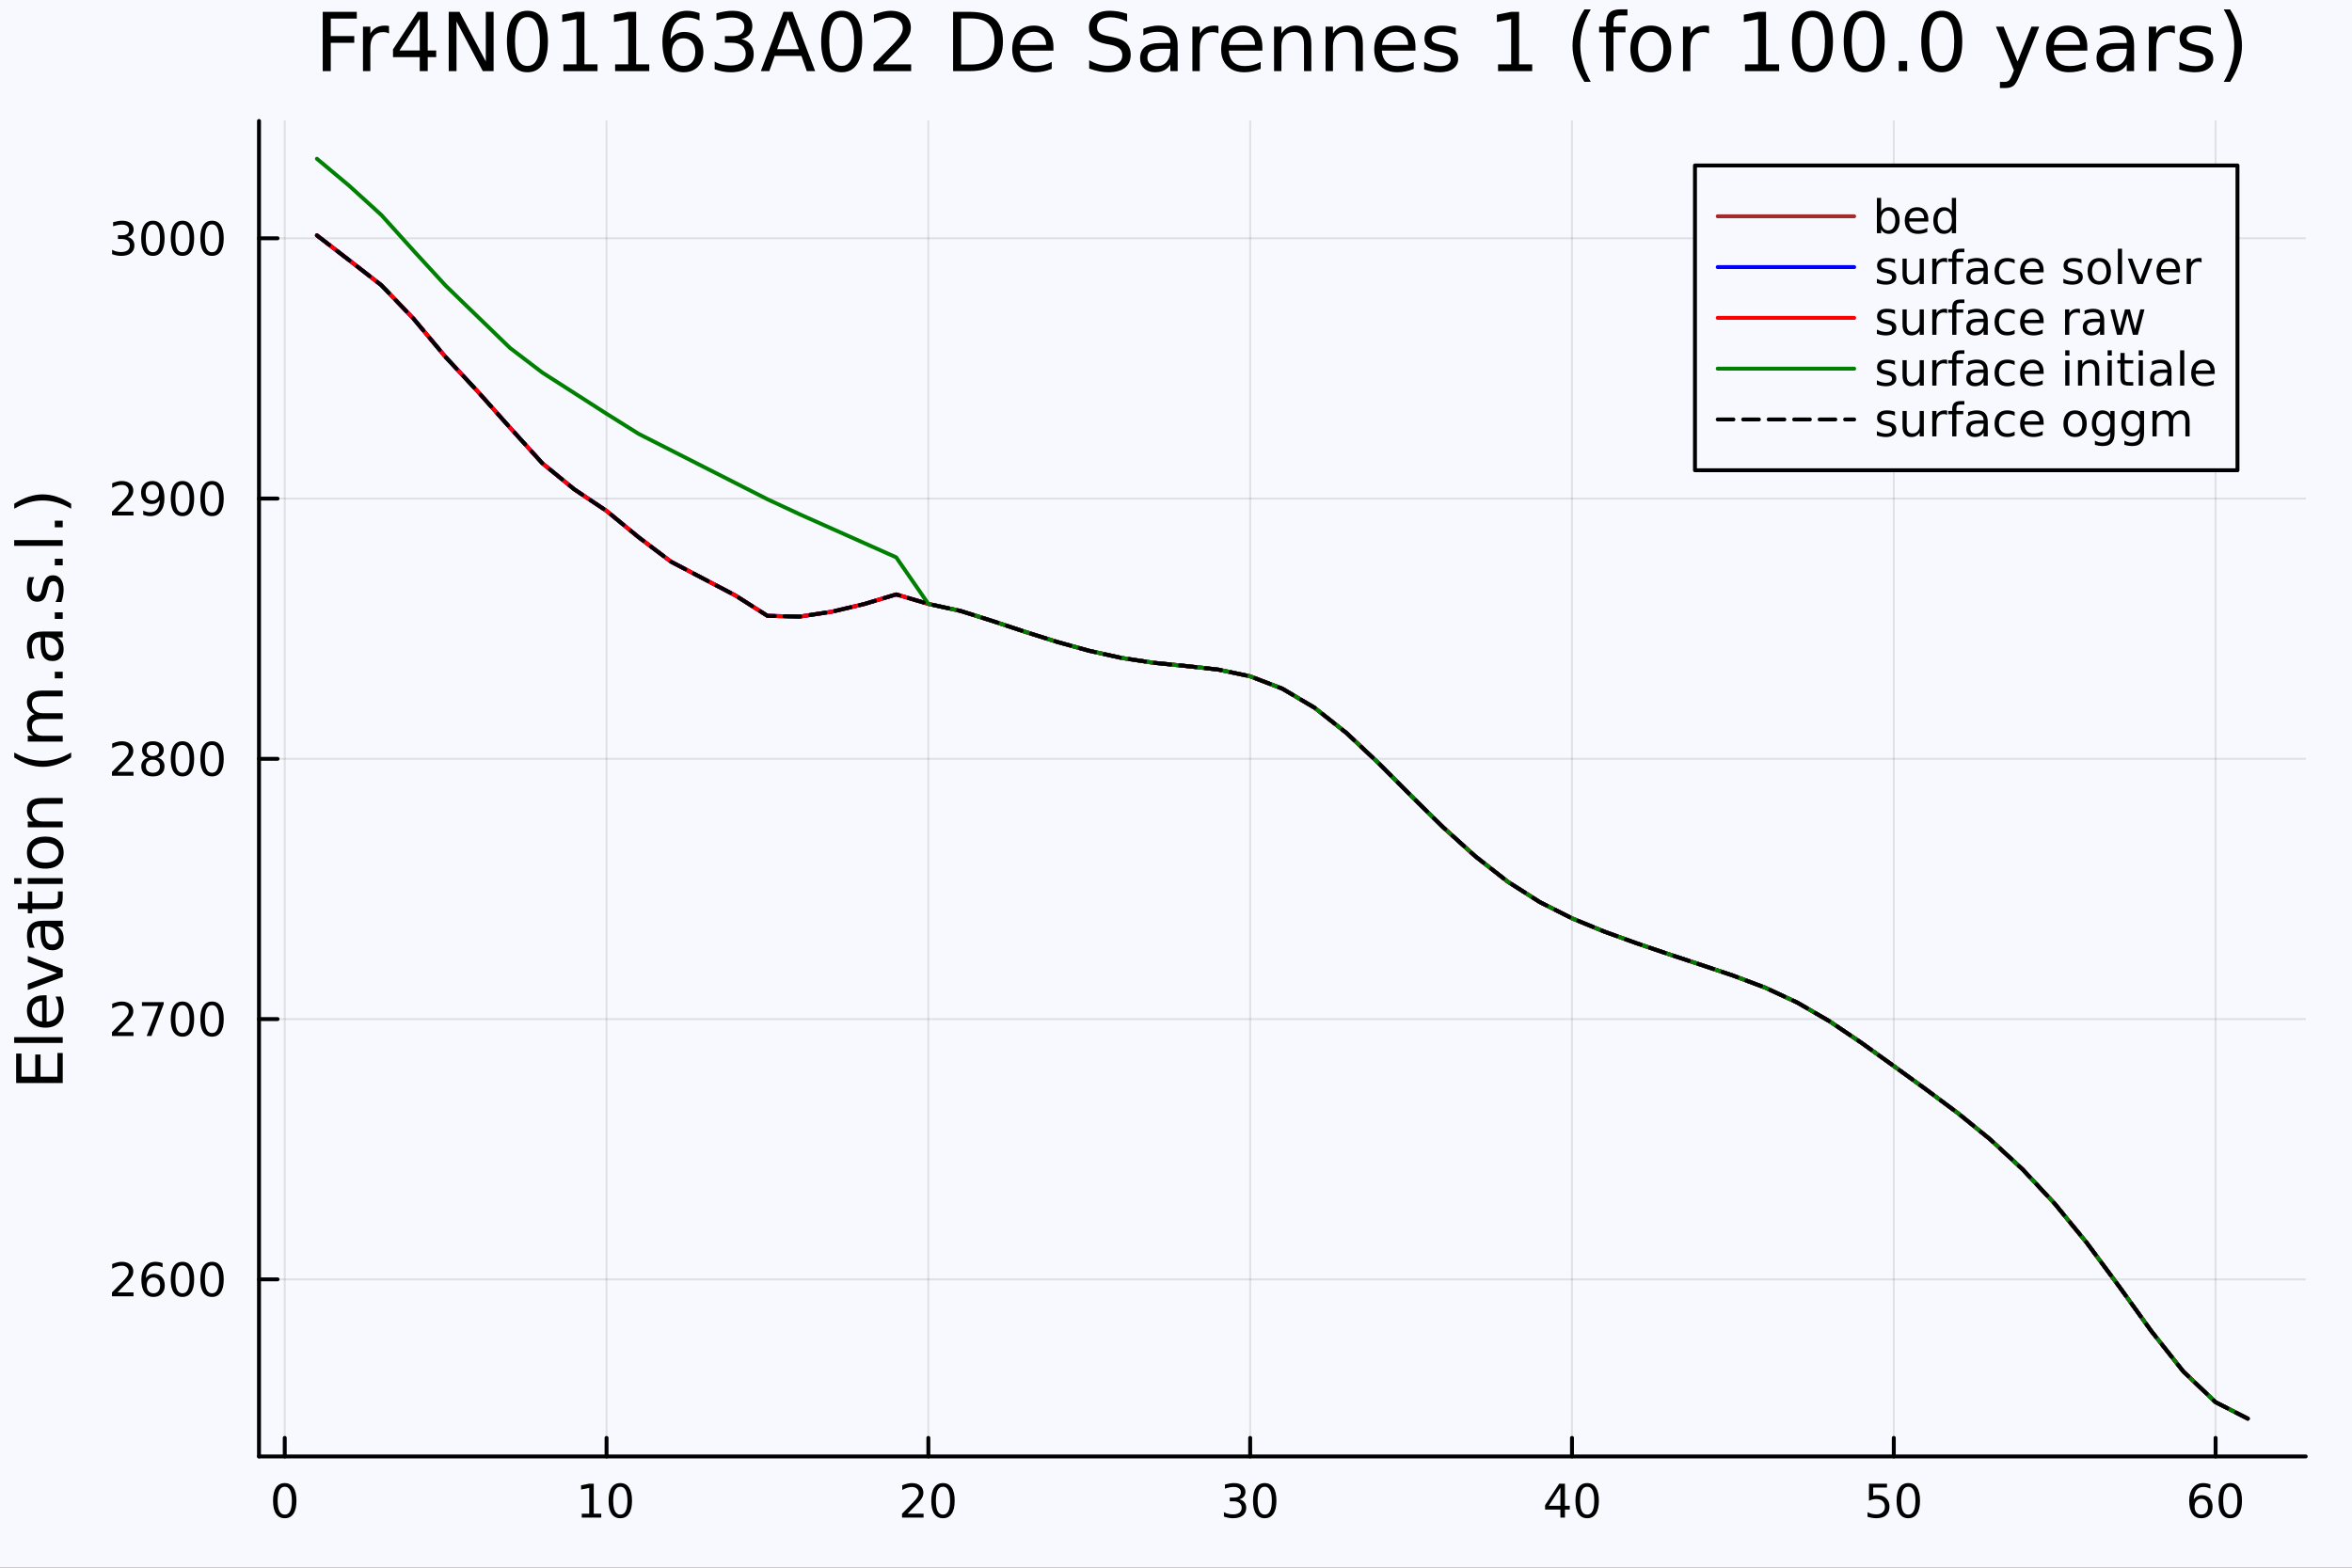 <svg xmlns="http://www.w3.org/2000/svg" xmlns:xlink="http://www.w3.org/1999/xlink" width="600" height="400" viewBox="0 0 2400 1600">
<rect x="0" y="0" width="2400" height="1600" fill="#333333" stroke="none"/>
<defs>
  <clipPath id="clip820">
    <rect x="0" y="0" width="2400" height="1600"></rect>
  </clipPath>
</defs>
<path clip-path="url(#clip820)" d="M0 1600 L2400 1600 L2400 0 L0 0  Z" fill="#f8f8ff" fill-rule="evenodd" fill-opacity="1"></path>
<defs>
  <clipPath id="clip821">
    <rect x="480" y="0" width="1681" height="1600"></rect>
  </clipPath>
</defs>
<path clip-path="url(#clip820)" d="M264.287 1486.45 L2352.76 1486.45 L2352.76 123.472 L264.287 123.472  Z" fill="#f8f8ff" fill-rule="evenodd" fill-opacity="1"></path>
<defs>
  <clipPath id="clip822">
    <rect x="264" y="123" width="2089" height="1364"></rect>
  </clipPath>
</defs>
<polyline clip-path="url(#clip822)" style="stroke:#000000; stroke-linecap:round; stroke-linejoin:round; stroke-width:2; stroke-opacity:0.1; fill:none" points="290.557,1486.45 290.557,123.472 "></polyline>
<polyline clip-path="url(#clip822)" style="stroke:#000000; stroke-linecap:round; stroke-linejoin:round; stroke-width:2; stroke-opacity:0.1; fill:none" points="618.933,1486.45 618.933,123.472 "></polyline>
<polyline clip-path="url(#clip822)" style="stroke:#000000; stroke-linecap:round; stroke-linejoin:round; stroke-width:2; stroke-opacity:0.1; fill:none" points="947.308,1486.45 947.308,123.472 "></polyline>
<polyline clip-path="url(#clip822)" style="stroke:#000000; stroke-linecap:round; stroke-linejoin:round; stroke-width:2; stroke-opacity:0.1; fill:none" points="1275.68,1486.45 1275.68,123.472 "></polyline>
<polyline clip-path="url(#clip822)" style="stroke:#000000; stroke-linecap:round; stroke-linejoin:round; stroke-width:2; stroke-opacity:0.1; fill:none" points="1604.06,1486.45 1604.06,123.472 "></polyline>
<polyline clip-path="url(#clip822)" style="stroke:#000000; stroke-linecap:round; stroke-linejoin:round; stroke-width:2; stroke-opacity:0.1; fill:none" points="1932.44,1486.45 1932.44,123.472 "></polyline>
<polyline clip-path="url(#clip822)" style="stroke:#000000; stroke-linecap:round; stroke-linejoin:round; stroke-width:2; stroke-opacity:0.1; fill:none" points="2260.81,1486.45 2260.81,123.472 "></polyline>
<polyline clip-path="url(#clip820)" style="stroke:#000000; stroke-linecap:round; stroke-linejoin:round; stroke-width:4; stroke-opacity:1; fill:none" points="264.287,1486.45 2352.76,1486.45 "></polyline>
<polyline clip-path="url(#clip820)" style="stroke:#000000; stroke-linecap:round; stroke-linejoin:round; stroke-width:4; stroke-opacity:1; fill:none" points="290.557,1486.45 290.557,1467.55 "></polyline>
<polyline clip-path="url(#clip820)" style="stroke:#000000; stroke-linecap:round; stroke-linejoin:round; stroke-width:4; stroke-opacity:1; fill:none" points="618.933,1486.45 618.933,1467.55 "></polyline>
<polyline clip-path="url(#clip820)" style="stroke:#000000; stroke-linecap:round; stroke-linejoin:round; stroke-width:4; stroke-opacity:1; fill:none" points="947.308,1486.45 947.308,1467.55 "></polyline>
<polyline clip-path="url(#clip820)" style="stroke:#000000; stroke-linecap:round; stroke-linejoin:round; stroke-width:4; stroke-opacity:1; fill:none" points="1275.68,1486.45 1275.68,1467.55 "></polyline>
<polyline clip-path="url(#clip820)" style="stroke:#000000; stroke-linecap:round; stroke-linejoin:round; stroke-width:4; stroke-opacity:1; fill:none" points="1604.06,1486.45 1604.06,1467.55 "></polyline>
<polyline clip-path="url(#clip820)" style="stroke:#000000; stroke-linecap:round; stroke-linejoin:round; stroke-width:4; stroke-opacity:1; fill:none" points="1932.44,1486.45 1932.44,1467.55 "></polyline>
<polyline clip-path="url(#clip820)" style="stroke:#000000; stroke-linecap:round; stroke-linejoin:round; stroke-width:4; stroke-opacity:1; fill:none" points="2260.81,1486.45 2260.81,1467.55 "></polyline>
<path clip-path="url(#clip820)" d="M290.557 1517.37 Q286.946 1517.37 285.118 1520.93 Q283.312 1524.47 283.312 1531.6 Q283.312 1538.71 285.118 1542.27 Q286.946 1545.82 290.557 1545.82 Q294.192 1545.82 295.997 1542.27 Q297.826 1538.71 297.826 1531.6 Q297.826 1524.47 295.997 1520.93 Q294.192 1517.37 290.557 1517.37 M290.557 1513.66 Q296.368 1513.66 299.423 1518.27 Q302.502 1522.85 302.502 1531.6 Q302.502 1540.33 299.423 1544.94 Q296.368 1549.52 290.557 1549.52 Q284.747 1549.52 281.669 1544.94 Q278.613 1540.33 278.613 1531.6 Q278.613 1522.85 281.669 1518.27 Q284.747 1513.66 290.557 1513.66 Z" fill="#000000" fill-rule="nonzero" fill-opacity="1"></path><path clip-path="url(#clip820)" d="M593.621 1544.91 L601.259 1544.91 L601.259 1518.55 L592.949 1520.21 L592.949 1515.95 L601.213 1514.29 L605.889 1514.29 L605.889 1544.91 L613.528 1544.91 L613.528 1548.85 L593.621 1548.85 L593.621 1544.91 Z" fill="#000000" fill-rule="nonzero" fill-opacity="1"></path><path clip-path="url(#clip820)" d="M632.972 1517.37 Q629.361 1517.37 627.532 1520.93 Q625.727 1524.47 625.727 1531.6 Q625.727 1538.71 627.532 1542.27 Q629.361 1545.82 632.972 1545.82 Q636.606 1545.82 638.412 1542.27 Q640.241 1538.71 640.241 1531.6 Q640.241 1524.47 638.412 1520.93 Q636.606 1517.37 632.972 1517.37 M632.972 1513.66 Q638.782 1513.66 641.838 1518.27 Q644.917 1522.85 644.917 1531.6 Q644.917 1540.33 641.838 1544.94 Q638.782 1549.52 632.972 1549.52 Q627.162 1549.52 624.083 1544.94 Q621.028 1540.33 621.028 1531.6 Q621.028 1522.85 624.083 1518.27 Q627.162 1513.66 632.972 1513.66 Z" fill="#000000" fill-rule="nonzero" fill-opacity="1"></path><path clip-path="url(#clip820)" d="M926.082 1544.91 L942.401 1544.91 L942.401 1548.85 L920.457 1548.85 L920.457 1544.91 Q923.119 1542.16 927.702 1537.53 Q932.309 1532.88 933.489 1531.53 Q935.734 1529.01 936.614 1527.27 Q937.517 1525.51 937.517 1523.82 Q937.517 1521.07 935.572 1519.33 Q933.651 1517.6 930.549 1517.6 Q928.35 1517.6 925.897 1518.36 Q923.466 1519.13 920.688 1520.68 L920.688 1515.95 Q923.512 1514.82 925.966 1514.24 Q928.42 1513.66 930.457 1513.66 Q935.827 1513.66 939.022 1516.35 Q942.216 1519.03 942.216 1523.52 Q942.216 1525.65 941.406 1527.57 Q940.619 1529.47 938.512 1532.07 Q937.934 1532.74 934.832 1535.95 Q931.73 1539.15 926.082 1544.91 Z" fill="#000000" fill-rule="nonzero" fill-opacity="1"></path><path clip-path="url(#clip820)" d="M962.216 1517.37 Q958.605 1517.37 956.776 1520.93 Q954.97 1524.47 954.97 1531.6 Q954.97 1538.71 956.776 1542.27 Q958.605 1545.82 962.216 1545.82 Q965.85 1545.82 967.656 1542.27 Q969.484 1538.71 969.484 1531.6 Q969.484 1524.47 967.656 1520.93 Q965.85 1517.37 962.216 1517.37 M962.216 1513.66 Q968.026 1513.66 971.082 1518.27 Q974.16 1522.85 974.16 1531.6 Q974.16 1540.33 971.082 1544.94 Q968.026 1549.52 962.216 1549.52 Q956.406 1549.52 953.327 1544.94 Q950.271 1540.33 950.271 1531.6 Q950.271 1522.85 953.327 1518.27 Q956.406 1513.66 962.216 1513.66 Z" fill="#000000" fill-rule="nonzero" fill-opacity="1"></path><path clip-path="url(#clip820)" d="M1264.53 1530.21 Q1267.88 1530.93 1269.76 1533.2 Q1271.66 1535.47 1271.66 1538.8 Q1271.66 1543.92 1268.14 1546.72 Q1264.62 1549.52 1258.14 1549.52 Q1255.96 1549.52 1253.65 1549.08 Q1251.36 1548.66 1248.9 1547.81 L1248.9 1543.29 Q1250.85 1544.43 1253.16 1545.01 Q1255.48 1545.58 1258 1545.58 Q1262.4 1545.58 1264.69 1543.85 Q1267 1542.11 1267 1538.8 Q1267 1535.75 1264.85 1534.03 Q1262.72 1532.3 1258.9 1532.3 L1254.87 1532.3 L1254.87 1528.45 L1259.09 1528.45 Q1262.54 1528.45 1264.36 1527.09 Q1266.19 1525.7 1266.19 1523.11 Q1266.19 1520.45 1264.3 1519.03 Q1262.42 1517.6 1258.9 1517.6 Q1256.98 1517.6 1254.78 1518.01 Q1252.58 1518.43 1249.94 1519.31 L1249.94 1515.14 Q1252.61 1514.4 1254.92 1514.03 Q1257.26 1513.66 1259.32 1513.66 Q1264.64 1513.66 1267.74 1516.09 Q1270.85 1518.5 1270.85 1522.62 Q1270.85 1525.49 1269.2 1527.48 Q1267.56 1529.45 1264.53 1530.21 Z" fill="#000000" fill-rule="nonzero" fill-opacity="1"></path><path clip-path="url(#clip820)" d="M1290.52 1517.37 Q1286.91 1517.37 1285.08 1520.93 Q1283.28 1524.47 1283.28 1531.6 Q1283.28 1538.71 1285.08 1542.27 Q1286.91 1545.82 1290.52 1545.82 Q1294.16 1545.82 1295.96 1542.27 Q1297.79 1538.71 1297.79 1531.6 Q1297.79 1524.47 1295.96 1520.93 Q1294.16 1517.37 1290.52 1517.37 M1290.52 1513.66 Q1296.33 1513.66 1299.39 1518.27 Q1302.47 1522.85 1302.47 1531.6 Q1302.47 1540.33 1299.39 1544.94 Q1296.33 1549.52 1290.52 1549.52 Q1284.71 1549.52 1281.63 1544.94 Q1278.58 1540.33 1278.58 1531.6 Q1278.58 1522.85 1281.63 1518.27 Q1284.71 1513.66 1290.52 1513.66 Z" fill="#000000" fill-rule="nonzero" fill-opacity="1"></path><path clip-path="url(#clip820)" d="M1592.23 1518.36 L1580.43 1536.81 L1592.23 1536.81 L1592.23 1518.36 M1591 1514.29 L1596.88 1514.29 L1596.88 1536.81 L1601.81 1536.81 L1601.81 1540.7 L1596.88 1540.7 L1596.88 1548.85 L1592.23 1548.85 L1592.23 1540.7 L1576.63 1540.7 L1576.63 1536.19 L1591 1514.29 Z" fill="#000000" fill-rule="nonzero" fill-opacity="1"></path><path clip-path="url(#clip820)" d="M1619.55 1517.37 Q1615.93 1517.37 1614.11 1520.93 Q1612.3 1524.47 1612.3 1531.6 Q1612.3 1538.71 1614.11 1542.27 Q1615.93 1545.82 1619.55 1545.82 Q1623.18 1545.82 1624.99 1542.27 Q1626.81 1538.71 1626.81 1531.6 Q1626.81 1524.47 1624.99 1520.93 Q1623.18 1517.37 1619.55 1517.37 M1619.55 1513.66 Q1625.36 1513.66 1628.41 1518.27 Q1631.49 1522.85 1631.49 1531.6 Q1631.49 1540.33 1628.41 1544.94 Q1625.36 1549.52 1619.55 1549.52 Q1613.74 1549.52 1610.66 1544.94 Q1607.6 1540.33 1607.6 1531.6 Q1607.6 1522.85 1610.66 1518.27 Q1613.74 1513.66 1619.55 1513.66 Z" fill="#000000" fill-rule="nonzero" fill-opacity="1"></path><path clip-path="url(#clip820)" d="M1907.13 1514.29 L1925.49 1514.29 L1925.49 1518.22 L1911.42 1518.22 L1911.42 1526.7 Q1912.44 1526.35 1913.45 1526.19 Q1914.47 1526 1915.49 1526 Q1921.28 1526 1924.66 1529.17 Q1928.04 1532.34 1928.04 1537.76 Q1928.04 1543.34 1924.56 1546.44 Q1921.09 1549.52 1914.77 1549.52 Q1912.6 1549.52 1910.33 1549.15 Q1908.08 1548.78 1905.68 1548.04 L1905.68 1543.34 Q1907.76 1544.47 1909.98 1545.03 Q1912.2 1545.58 1914.68 1545.58 Q1918.69 1545.58 1921.02 1543.48 Q1923.36 1541.37 1923.36 1537.76 Q1923.36 1534.15 1921.02 1532.04 Q1918.69 1529.94 1914.68 1529.94 Q1912.81 1529.94 1910.93 1530.35 Q1909.08 1530.77 1907.13 1531.65 L1907.13 1514.29 Z" fill="#000000" fill-rule="nonzero" fill-opacity="1"></path><path clip-path="url(#clip820)" d="M1947.25 1517.37 Q1943.64 1517.37 1941.81 1520.93 Q1940 1524.47 1940 1531.6 Q1940 1538.71 1941.81 1542.27 Q1943.64 1545.82 1947.25 1545.82 Q1950.88 1545.82 1952.69 1542.27 Q1954.52 1538.71 1954.52 1531.6 Q1954.52 1524.47 1952.69 1520.93 Q1950.88 1517.37 1947.25 1517.37 M1947.25 1513.66 Q1953.06 1513.66 1956.12 1518.27 Q1959.19 1522.85 1959.19 1531.6 Q1959.19 1540.33 1956.12 1544.94 Q1953.06 1549.52 1947.25 1549.52 Q1941.44 1549.52 1938.36 1544.94 Q1935.31 1540.33 1935.31 1531.6 Q1935.31 1522.85 1938.36 1518.27 Q1941.44 1513.66 1947.25 1513.66 Z" fill="#000000" fill-rule="nonzero" fill-opacity="1"></path><path clip-path="url(#clip820)" d="M2246.22 1529.7 Q2243.07 1529.7 2241.22 1531.86 Q2239.39 1534.01 2239.39 1537.76 Q2239.39 1541.49 2241.22 1543.66 Q2243.07 1545.82 2246.22 1545.82 Q2249.36 1545.82 2251.19 1543.66 Q2253.04 1541.49 2253.04 1537.76 Q2253.04 1534.01 2251.19 1531.86 Q2249.36 1529.7 2246.22 1529.7 M2255.5 1515.05 L2255.5 1519.31 Q2253.74 1518.48 2251.93 1518.04 Q2250.15 1517.6 2248.39 1517.6 Q2243.76 1517.6 2241.31 1520.72 Q2238.88 1523.85 2238.53 1530.17 Q2239.9 1528.15 2241.96 1527.09 Q2244.02 1526 2246.49 1526 Q2251.7 1526 2254.71 1529.17 Q2257.74 1532.32 2257.74 1537.76 Q2257.74 1543.08 2254.6 1546.3 Q2251.45 1549.52 2246.22 1549.52 Q2240.22 1549.52 2237.05 1544.94 Q2233.88 1540.33 2233.88 1531.6 Q2233.88 1523.41 2237.77 1518.55 Q2241.66 1513.66 2248.21 1513.66 Q2249.97 1513.66 2251.75 1514.01 Q2253.55 1514.36 2255.5 1515.05 Z" fill="#000000" fill-rule="nonzero" fill-opacity="1"></path><path clip-path="url(#clip820)" d="M2275.8 1517.37 Q2272.19 1517.37 2270.36 1520.93 Q2268.55 1524.47 2268.55 1531.6 Q2268.55 1538.71 2270.36 1542.27 Q2272.19 1545.82 2275.8 1545.82 Q2279.43 1545.82 2281.24 1542.27 Q2283.07 1538.71 2283.07 1531.6 Q2283.07 1524.47 2281.24 1520.93 Q2279.43 1517.37 2275.8 1517.37 M2275.8 1513.66 Q2281.61 1513.66 2284.66 1518.27 Q2287.74 1522.85 2287.74 1531.6 Q2287.74 1540.33 2284.66 1544.94 Q2281.61 1549.52 2275.8 1549.52 Q2269.99 1549.52 2266.91 1544.94 Q2263.85 1540.33 2263.85 1531.6 Q2263.85 1522.85 2266.91 1518.27 Q2269.99 1513.66 2275.8 1513.66 Z" fill="#000000" fill-rule="nonzero" fill-opacity="1"></path><polyline clip-path="url(#clip822)" style="stroke:#000000; stroke-linecap:round; stroke-linejoin:round; stroke-width:2; stroke-opacity:0.1; fill:none" points="264.287,1305.72 2352.76,1305.72 "></polyline>
<polyline clip-path="url(#clip822)" style="stroke:#000000; stroke-linecap:round; stroke-linejoin:round; stroke-width:2; stroke-opacity:0.1; fill:none" points="264.287,1040.09 2352.76,1040.09 "></polyline>
<polyline clip-path="url(#clip822)" style="stroke:#000000; stroke-linecap:round; stroke-linejoin:round; stroke-width:2; stroke-opacity:0.1; fill:none" points="264.287,774.46 2352.76,774.46 "></polyline>
<polyline clip-path="url(#clip822)" style="stroke:#000000; stroke-linecap:round; stroke-linejoin:round; stroke-width:2; stroke-opacity:0.1; fill:none" points="264.287,508.83 2352.76,508.83 "></polyline>
<polyline clip-path="url(#clip822)" style="stroke:#000000; stroke-linecap:round; stroke-linejoin:round; stroke-width:2; stroke-opacity:0.1; fill:none" points="264.287,243.199 2352.76,243.199 "></polyline>
<polyline clip-path="url(#clip820)" style="stroke:#000000; stroke-linecap:round; stroke-linejoin:round; stroke-width:4; stroke-opacity:1; fill:none" points="264.287,1486.45 264.287,123.472 "></polyline>
<polyline clip-path="url(#clip820)" style="stroke:#000000; stroke-linecap:round; stroke-linejoin:round; stroke-width:4; stroke-opacity:1; fill:none" points="264.287,1305.72 283.185,1305.72 "></polyline>
<polyline clip-path="url(#clip820)" style="stroke:#000000; stroke-linecap:round; stroke-linejoin:round; stroke-width:4; stroke-opacity:1; fill:none" points="264.287,1040.09 283.185,1040.09 "></polyline>
<polyline clip-path="url(#clip820)" style="stroke:#000000; stroke-linecap:round; stroke-linejoin:round; stroke-width:4; stroke-opacity:1; fill:none" points="264.287,774.46 283.185,774.46 "></polyline>
<polyline clip-path="url(#clip820)" style="stroke:#000000; stroke-linecap:round; stroke-linejoin:round; stroke-width:4; stroke-opacity:1; fill:none" points="264.287,508.83 283.185,508.83 "></polyline>
<polyline clip-path="url(#clip820)" style="stroke:#000000; stroke-linecap:round; stroke-linejoin:round; stroke-width:4; stroke-opacity:1; fill:none" points="264.287,243.199 283.185,243.199 "></polyline>
<path clip-path="url(#clip820)" d="M119.885 1319.07 L136.204 1319.07 L136.204 1323 L114.26 1323 L114.26 1319.07 Q116.922 1316.31 121.505 1311.68 Q126.112 1307.03 127.292 1305.69 Q129.538 1303.16 130.417 1301.43 Q131.32 1299.67 131.32 1297.98 Q131.32 1295.22 129.376 1293.49 Q127.455 1291.75 124.353 1291.75 Q122.154 1291.75 119.7 1292.52 Q117.269 1293.28 114.492 1294.83 L114.492 1290.11 Q117.316 1288.97 119.769 1288.4 Q122.223 1287.82 124.26 1287.82 Q129.63 1287.82 132.825 1290.5 Q136.019 1293.19 136.019 1297.68 Q136.019 1299.81 135.209 1301.73 Q134.422 1303.63 132.316 1306.22 Q131.737 1306.89 128.635 1310.11 Q125.533 1313.3 119.885 1319.07 Z" fill="#000000" fill-rule="nonzero" fill-opacity="1"></path><path clip-path="url(#clip820)" d="M156.598 1303.86 Q153.45 1303.86 151.598 1306.01 Q149.769 1308.16 149.769 1311.91 Q149.769 1315.64 151.598 1317.82 Q153.45 1319.97 156.598 1319.97 Q159.746 1319.97 161.575 1317.82 Q163.427 1315.64 163.427 1311.91 Q163.427 1308.16 161.575 1306.01 Q159.746 1303.86 156.598 1303.86 M165.88 1289.21 L165.88 1293.46 Q164.121 1292.63 162.315 1292.19 Q160.533 1291.75 158.774 1291.75 Q154.144 1291.75 151.691 1294.88 Q149.26 1298 148.913 1304.32 Q150.278 1302.31 152.339 1301.24 Q154.399 1300.15 156.876 1300.15 Q162.084 1300.15 165.093 1303.33 Q168.126 1306.47 168.126 1311.91 Q168.126 1317.24 164.977 1320.46 Q161.829 1323.67 156.598 1323.67 Q150.603 1323.67 147.431 1319.09 Q144.26 1314.48 144.26 1305.76 Q144.26 1297.56 148.149 1292.7 Q152.038 1287.82 158.589 1287.82 Q160.348 1287.82 162.13 1288.16 Q163.936 1288.51 165.88 1289.21 Z" fill="#000000" fill-rule="nonzero" fill-opacity="1"></path><path clip-path="url(#clip820)" d="M186.181 1291.52 Q182.57 1291.52 180.741 1295.08 Q178.936 1298.63 178.936 1305.76 Q178.936 1312.86 180.741 1316.43 Q182.57 1319.97 186.181 1319.97 Q189.815 1319.97 191.621 1316.43 Q193.45 1312.86 193.45 1305.76 Q193.45 1298.63 191.621 1295.08 Q189.815 1291.52 186.181 1291.52 M186.181 1287.82 Q191.991 1287.82 195.047 1292.42 Q198.125 1297.01 198.125 1305.76 Q198.125 1314.48 195.047 1319.09 Q191.991 1323.67 186.181 1323.67 Q180.371 1323.67 177.292 1319.09 Q174.237 1314.48 174.237 1305.76 Q174.237 1297.01 177.292 1292.42 Q180.371 1287.82 186.181 1287.82 Z" fill="#000000" fill-rule="nonzero" fill-opacity="1"></path><path clip-path="url(#clip820)" d="M216.343 1291.52 Q212.732 1291.52 210.903 1295.08 Q209.098 1298.63 209.098 1305.76 Q209.098 1312.86 210.903 1316.43 Q212.732 1319.97 216.343 1319.97 Q219.977 1319.97 221.783 1316.43 Q223.611 1312.86 223.611 1305.76 Q223.611 1298.63 221.783 1295.08 Q219.977 1291.52 216.343 1291.52 M216.343 1287.82 Q222.153 1287.82 225.209 1292.42 Q228.287 1297.01 228.287 1305.76 Q228.287 1314.48 225.209 1319.09 Q222.153 1323.67 216.343 1323.67 Q210.533 1323.67 207.454 1319.09 Q204.399 1314.48 204.399 1305.76 Q204.399 1297.01 207.454 1292.42 Q210.533 1287.82 216.343 1287.82 Z" fill="#000000" fill-rule="nonzero" fill-opacity="1"></path><path clip-path="url(#clip820)" d="M119.885 1053.44 L136.204 1053.44 L136.204 1057.37 L114.26 1057.37 L114.26 1053.44 Q116.922 1050.68 121.505 1046.05 Q126.112 1041.4 127.292 1040.06 Q129.538 1037.53 130.417 1035.8 Q131.32 1034.04 131.32 1032.35 Q131.32 1029.59 129.376 1027.86 Q127.455 1026.12 124.353 1026.12 Q122.154 1026.12 119.7 1026.89 Q117.269 1027.65 114.492 1029.2 L114.492 1024.48 Q117.316 1023.34 119.769 1022.76 Q122.223 1022.19 124.26 1022.19 Q129.63 1022.19 132.825 1024.87 Q136.019 1027.56 136.019 1032.05 Q136.019 1034.18 135.209 1036.1 Q134.422 1038 132.316 1040.59 Q131.737 1041.26 128.635 1044.48 Q125.533 1047.67 119.885 1053.44 Z" fill="#000000" fill-rule="nonzero" fill-opacity="1"></path><path clip-path="url(#clip820)" d="M144.839 1022.81 L167.061 1022.81 L167.061 1024.8 L154.515 1057.37 L149.63 1057.37 L161.436 1026.75 L144.839 1026.75 L144.839 1022.81 Z" fill="#000000" fill-rule="nonzero" fill-opacity="1"></path><path clip-path="url(#clip820)" d="M186.181 1025.89 Q182.57 1025.89 180.741 1029.45 Q178.936 1033 178.936 1040.13 Q178.936 1047.23 180.741 1050.8 Q182.57 1054.34 186.181 1054.34 Q189.815 1054.34 191.621 1050.8 Q193.45 1047.23 193.45 1040.13 Q193.45 1033 191.621 1029.45 Q189.815 1025.89 186.181 1025.89 M186.181 1022.19 Q191.991 1022.19 195.047 1026.79 Q198.125 1031.38 198.125 1040.13 Q198.125 1048.85 195.047 1053.46 Q191.991 1058.04 186.181 1058.04 Q180.371 1058.04 177.292 1053.46 Q174.237 1048.85 174.237 1040.13 Q174.237 1031.38 177.292 1026.79 Q180.371 1022.19 186.181 1022.19 Z" fill="#000000" fill-rule="nonzero" fill-opacity="1"></path><path clip-path="url(#clip820)" d="M216.343 1025.89 Q212.732 1025.89 210.903 1029.45 Q209.098 1033 209.098 1040.13 Q209.098 1047.23 210.903 1050.8 Q212.732 1054.34 216.343 1054.34 Q219.977 1054.34 221.783 1050.8 Q223.611 1047.23 223.611 1040.13 Q223.611 1033 221.783 1029.45 Q219.977 1025.89 216.343 1025.89 M216.343 1022.19 Q222.153 1022.19 225.209 1026.79 Q228.287 1031.38 228.287 1040.13 Q228.287 1048.85 225.209 1053.46 Q222.153 1058.04 216.343 1058.04 Q210.533 1058.04 207.454 1053.46 Q204.399 1048.85 204.399 1040.13 Q204.399 1031.38 207.454 1026.79 Q210.533 1022.19 216.343 1022.19 Z" fill="#000000" fill-rule="nonzero" fill-opacity="1"></path><path clip-path="url(#clip820)" d="M119.885 787.805 L136.204 787.805 L136.204 791.74 L114.26 791.74 L114.26 787.805 Q116.922 785.051 121.505 780.421 Q126.112 775.768 127.292 774.426 Q129.538 771.903 130.417 770.166 Q131.32 768.407 131.32 766.717 Q131.32 763.963 129.376 762.227 Q127.455 760.491 124.353 760.491 Q122.154 760.491 119.7 761.254 Q117.269 762.018 114.492 763.569 L114.492 758.847 Q117.316 757.713 119.769 757.134 Q122.223 756.555 124.26 756.555 Q129.63 756.555 132.825 759.241 Q136.019 761.926 136.019 766.416 Q136.019 768.546 135.209 770.467 Q134.422 772.366 132.316 774.958 Q131.737 775.629 128.635 778.847 Q125.533 782.041 119.885 787.805 Z" fill="#000000" fill-rule="nonzero" fill-opacity="1"></path><path clip-path="url(#clip820)" d="M156.019 775.328 Q152.686 775.328 150.765 777.111 Q148.866 778.893 148.866 782.018 Q148.866 785.143 150.765 786.926 Q152.686 788.708 156.019 788.708 Q159.353 788.708 161.274 786.926 Q163.195 785.12 163.195 782.018 Q163.195 778.893 161.274 777.111 Q159.376 775.328 156.019 775.328 M151.343 773.338 Q148.334 772.597 146.644 770.537 Q144.978 768.477 144.978 765.514 Q144.978 761.37 147.917 758.963 Q150.88 756.555 156.019 756.555 Q161.181 756.555 164.121 758.963 Q167.061 761.37 167.061 765.514 Q167.061 768.477 165.371 770.537 Q163.704 772.597 160.718 773.338 Q164.098 774.125 165.973 776.416 Q167.871 778.708 167.871 782.018 Q167.871 787.041 164.792 789.727 Q161.737 792.412 156.019 792.412 Q150.302 792.412 147.223 789.727 Q144.167 787.041 144.167 782.018 Q144.167 778.708 146.066 776.416 Q147.964 774.125 151.343 773.338 M149.63 765.954 Q149.63 768.639 151.297 770.143 Q152.987 771.648 156.019 771.648 Q159.028 771.648 160.718 770.143 Q162.431 768.639 162.431 765.954 Q162.431 763.268 160.718 761.764 Q159.028 760.259 156.019 760.259 Q152.987 760.259 151.297 761.764 Q149.63 763.268 149.63 765.954 Z" fill="#000000" fill-rule="nonzero" fill-opacity="1"></path><path clip-path="url(#clip820)" d="M186.181 760.259 Q182.57 760.259 180.741 763.824 Q178.936 767.366 178.936 774.495 Q178.936 781.602 180.741 785.166 Q182.57 788.708 186.181 788.708 Q189.815 788.708 191.621 785.166 Q193.45 781.602 193.45 774.495 Q193.45 767.366 191.621 763.824 Q189.815 760.259 186.181 760.259 M186.181 756.555 Q191.991 756.555 195.047 761.162 Q198.125 765.745 198.125 774.495 Q198.125 783.222 195.047 787.828 Q191.991 792.412 186.181 792.412 Q180.371 792.412 177.292 787.828 Q174.237 783.222 174.237 774.495 Q174.237 765.745 177.292 761.162 Q180.371 756.555 186.181 756.555 Z" fill="#000000" fill-rule="nonzero" fill-opacity="1"></path><path clip-path="url(#clip820)" d="M216.343 760.259 Q212.732 760.259 210.903 763.824 Q209.098 767.366 209.098 774.495 Q209.098 781.602 210.903 785.166 Q212.732 788.708 216.343 788.708 Q219.977 788.708 221.783 785.166 Q223.611 781.602 223.611 774.495 Q223.611 767.366 221.783 763.824 Q219.977 760.259 216.343 760.259 M216.343 756.555 Q222.153 756.555 225.209 761.162 Q228.287 765.745 228.287 774.495 Q228.287 783.222 225.209 787.828 Q222.153 792.412 216.343 792.412 Q210.533 792.412 207.454 787.828 Q204.399 783.222 204.399 774.495 Q204.399 765.745 207.454 761.162 Q210.533 756.555 216.343 756.555 Z" fill="#000000" fill-rule="nonzero" fill-opacity="1"></path><path clip-path="url(#clip820)" d="M119.885 522.175 L136.204 522.175 L136.204 526.11 L114.26 526.11 L114.26 522.175 Q116.922 519.42 121.505 514.791 Q126.112 510.138 127.292 508.795 Q129.538 506.272 130.417 504.536 Q131.32 502.777 131.32 501.087 Q131.32 498.332 129.376 496.596 Q127.455 494.86 124.353 494.86 Q122.154 494.86 119.7 495.624 Q117.269 496.388 114.492 497.939 L114.492 493.217 Q117.316 492.082 119.769 491.504 Q122.223 490.925 124.26 490.925 Q129.63 490.925 132.825 493.61 Q136.019 496.295 136.019 500.786 Q136.019 502.916 135.209 504.837 Q134.422 506.735 132.316 509.328 Q131.737 509.999 128.635 513.216 Q125.533 516.411 119.885 522.175 Z" fill="#000000" fill-rule="nonzero" fill-opacity="1"></path><path clip-path="url(#clip820)" d="M146.158 525.392 L146.158 521.133 Q147.917 521.966 149.723 522.406 Q151.528 522.846 153.265 522.846 Q157.894 522.846 160.325 519.744 Q162.778 516.619 163.126 510.277 Q161.783 512.267 159.723 513.332 Q157.663 514.397 155.163 514.397 Q149.978 514.397 146.945 511.272 Q143.936 508.124 143.936 502.684 Q143.936 497.36 147.084 494.142 Q150.232 490.925 155.464 490.925 Q161.459 490.925 164.607 495.531 Q167.778 500.115 167.778 508.865 Q167.778 517.036 163.89 521.92 Q160.024 526.781 153.473 526.781 Q151.714 526.781 149.908 526.434 Q148.103 526.087 146.158 525.392 M155.464 510.74 Q158.612 510.74 160.44 508.587 Q162.292 506.434 162.292 502.684 Q162.292 498.957 160.44 496.804 Q158.612 494.629 155.464 494.629 Q152.316 494.629 150.464 496.804 Q148.635 498.957 148.635 502.684 Q148.635 506.434 150.464 508.587 Q152.316 510.74 155.464 510.74 Z" fill="#000000" fill-rule="nonzero" fill-opacity="1"></path><path clip-path="url(#clip820)" d="M186.181 494.629 Q182.57 494.629 180.741 498.193 Q178.936 501.735 178.936 508.865 Q178.936 515.971 180.741 519.536 Q182.57 523.078 186.181 523.078 Q189.815 523.078 191.621 519.536 Q193.45 515.971 193.45 508.865 Q193.45 501.735 191.621 498.193 Q189.815 494.629 186.181 494.629 M186.181 490.925 Q191.991 490.925 195.047 495.531 Q198.125 500.115 198.125 508.865 Q198.125 517.591 195.047 522.198 Q191.991 526.781 186.181 526.781 Q180.371 526.781 177.292 522.198 Q174.237 517.591 174.237 508.865 Q174.237 500.115 177.292 495.531 Q180.371 490.925 186.181 490.925 Z" fill="#000000" fill-rule="nonzero" fill-opacity="1"></path><path clip-path="url(#clip820)" d="M216.343 494.629 Q212.732 494.629 210.903 498.193 Q209.098 501.735 209.098 508.865 Q209.098 515.971 210.903 519.536 Q212.732 523.078 216.343 523.078 Q219.977 523.078 221.783 519.536 Q223.611 515.971 223.611 508.865 Q223.611 501.735 221.783 498.193 Q219.977 494.629 216.343 494.629 M216.343 490.925 Q222.153 490.925 225.209 495.531 Q228.287 500.115 228.287 508.865 Q228.287 517.591 225.209 522.198 Q222.153 526.781 216.343 526.781 Q210.533 526.781 207.454 522.198 Q204.399 517.591 204.399 508.865 Q204.399 500.115 207.454 495.531 Q210.533 490.925 216.343 490.925 Z" fill="#000000" fill-rule="nonzero" fill-opacity="1"></path><path clip-path="url(#clip820)" d="M130.024 241.845 Q133.38 242.563 135.255 244.831 Q137.154 247.1 137.154 250.433 Q137.154 255.549 133.635 258.35 Q130.117 261.151 123.635 261.151 Q121.459 261.151 119.144 260.711 Q116.853 260.294 114.399 259.438 L114.399 254.924 Q116.343 256.058 118.658 256.637 Q120.973 257.215 123.496 257.215 Q127.894 257.215 130.186 255.479 Q132.501 253.743 132.501 250.433 Q132.501 247.378 130.348 245.665 Q128.218 243.929 124.399 243.929 L120.371 243.929 L120.371 240.086 L124.584 240.086 Q128.033 240.086 129.862 238.72 Q131.691 237.331 131.691 234.739 Q131.691 232.077 129.792 230.665 Q127.917 229.23 124.399 229.23 Q122.478 229.23 120.279 229.646 Q118.08 230.063 115.441 230.942 L115.441 226.776 Q118.103 226.035 120.418 225.665 Q122.755 225.294 124.816 225.294 Q130.14 225.294 133.242 227.725 Q136.343 230.132 136.343 234.253 Q136.343 237.123 134.7 239.114 Q133.056 241.081 130.024 241.845 Z" fill="#000000" fill-rule="nonzero" fill-opacity="1"></path><path clip-path="url(#clip820)" d="M156.019 228.998 Q152.408 228.998 150.579 232.563 Q148.774 236.104 148.774 243.234 Q148.774 250.341 150.579 253.905 Q152.408 257.447 156.019 257.447 Q159.653 257.447 161.459 253.905 Q163.288 250.341 163.288 243.234 Q163.288 236.104 161.459 232.563 Q159.653 228.998 156.019 228.998 M156.019 225.294 Q161.829 225.294 164.885 229.901 Q167.964 234.484 167.964 243.234 Q167.964 251.961 164.885 256.567 Q161.829 261.151 156.019 261.151 Q150.209 261.151 147.13 256.567 Q144.075 251.961 144.075 243.234 Q144.075 234.484 147.13 229.901 Q150.209 225.294 156.019 225.294 Z" fill="#000000" fill-rule="nonzero" fill-opacity="1"></path><path clip-path="url(#clip820)" d="M186.181 228.998 Q182.57 228.998 180.741 232.563 Q178.936 236.104 178.936 243.234 Q178.936 250.341 180.741 253.905 Q182.57 257.447 186.181 257.447 Q189.815 257.447 191.621 253.905 Q193.45 250.341 193.45 243.234 Q193.45 236.104 191.621 232.563 Q189.815 228.998 186.181 228.998 M186.181 225.294 Q191.991 225.294 195.047 229.901 Q198.125 234.484 198.125 243.234 Q198.125 251.961 195.047 256.567 Q191.991 261.151 186.181 261.151 Q180.371 261.151 177.292 256.567 Q174.237 251.961 174.237 243.234 Q174.237 234.484 177.292 229.901 Q180.371 225.294 186.181 225.294 Z" fill="#000000" fill-rule="nonzero" fill-opacity="1"></path><path clip-path="url(#clip820)" d="M216.343 228.998 Q212.732 228.998 210.903 232.563 Q209.098 236.104 209.098 243.234 Q209.098 250.341 210.903 253.905 Q212.732 257.447 216.343 257.447 Q219.977 257.447 221.783 253.905 Q223.611 250.341 223.611 243.234 Q223.611 236.104 221.783 232.563 Q219.977 228.998 216.343 228.998 M216.343 225.294 Q222.153 225.294 225.209 229.901 Q228.287 234.484 228.287 243.234 Q228.287 251.961 225.209 256.567 Q222.153 261.151 216.343 261.151 Q210.533 261.151 207.454 256.567 Q204.399 251.961 204.399 243.234 Q204.399 234.484 207.454 229.901 Q210.533 225.294 216.343 225.294 Z" fill="#000000" fill-rule="nonzero" fill-opacity="1"></path><path clip-path="url(#clip820)" d="M16.484 1105.34 L16.484 1075.3 L21.895 1075.3 L21.895 1098.91 L35.963 1098.91 L35.963 1076.28 L41.374 1076.28 L41.374 1098.91 L58.593 1098.91 L58.593 1074.72 L64.004 1074.72 L64.004 1105.34 L16.484 1105.34 Z" fill="#000000" fill-rule="nonzero" fill-opacity="1"></path><path clip-path="url(#clip820)" d="M14.479 1064.41 L14.479 1058.55 L64.004 1058.55 L64.004 1064.41 L14.479 1064.41 Z" fill="#000000" fill-rule="nonzero" fill-opacity="1"></path><path clip-path="url(#clip820)" d="M44.716 1015.81 L47.581 1015.81 L47.581 1042.74 Q53.628 1042.35 56.811 1039.11 Q59.962 1035.83 59.962 1030 Q59.962 1026.63 59.134 1023.48 Q58.307 1020.3 56.652 1017.18 L62.19 1017.18 Q63.527 1020.33 64.227 1023.64 Q64.927 1026.95 64.927 1030.35 Q64.927 1038.88 59.962 1043.88 Q54.997 1048.85 46.53 1048.85 Q37.777 1048.85 32.653 1044.14 Q27.497 1039.39 27.497 1031.37 Q27.497 1024.18 32.144 1020.01 Q36.759 1015.81 44.716 1015.81 M42.997 1021.66 Q38.191 1021.73 35.327 1024.37 Q32.462 1026.98 32.462 1031.31 Q32.462 1036.21 35.231 1039.17 Q38 1042.1 43.029 1042.54 L42.997 1021.66 Z" fill="#000000" fill-rule="nonzero" fill-opacity="1"></path><path clip-path="url(#clip820)" d="M28.356 1010.4 L28.356 1004.19 L58.275 993.051 L28.356 981.911 L28.356 975.704 L64.004 989.072 L64.004 997.029 L28.356 1010.4 Z" fill="#000000" fill-rule="nonzero" fill-opacity="1"></path><path clip-path="url(#clip820)" d="M46.085 951.419 Q46.085 958.517 47.708 961.254 Q49.331 963.991 53.246 963.991 Q56.365 963.991 58.211 961.954 Q60.026 959.885 60.026 956.352 Q60.026 951.483 56.588 948.554 Q53.119 945.594 47.39 945.594 L46.085 945.594 L46.085 951.419 M43.666 939.738 L64.004 939.738 L64.004 945.594 L58.593 945.594 Q61.84 947.6 63.399 950.591 Q64.927 953.583 64.927 957.912 Q64.927 963.387 61.872 966.633 Q58.784 969.848 53.628 969.848 Q47.612 969.848 44.557 965.837 Q41.501 961.795 41.501 953.806 L41.501 945.594 L40.928 945.594 Q36.886 945.594 34.69 948.268 Q32.462 950.91 32.462 955.716 Q32.462 958.771 33.194 961.668 Q33.926 964.564 35.39 967.238 L29.98 967.238 Q28.738 964.023 28.133 960.999 Q27.497 957.976 27.497 955.111 Q27.497 947.377 31.507 943.557 Q35.518 939.738 43.666 939.738 Z" fill="#000000" fill-rule="nonzero" fill-opacity="1"></path><path clip-path="url(#clip820)" d="M18.235 921.882 L28.356 921.882 L28.356 909.819 L32.908 909.819 L32.908 921.882 L52.259 921.882 Q56.62 921.882 57.861 920.704 Q59.103 919.495 59.103 915.835 L59.103 909.819 L64.004 909.819 L64.004 915.835 Q64.004 922.614 61.49 925.192 Q58.943 927.77 52.259 927.77 L32.908 927.77 L32.908 932.067 L28.356 932.067 L28.356 927.77 L18.235 927.77 L18.235 921.882 Z" fill="#000000" fill-rule="nonzero" fill-opacity="1"></path><path clip-path="url(#clip820)" d="M28.356 902.117 L28.356 896.26 L64.004 896.26 L64.004 902.117 L28.356 902.117 M14.479 902.117 L14.479 896.26 L21.895 896.26 L21.895 902.117 L14.479 902.117 Z" fill="#000000" fill-rule="nonzero" fill-opacity="1"></path><path clip-path="url(#clip820)" d="M32.462 870.193 Q32.462 874.903 36.154 877.64 Q39.815 880.378 46.212 880.378 Q52.609 880.378 56.302 877.672 Q59.962 874.935 59.962 870.193 Q59.962 865.514 56.27 862.777 Q52.578 860.039 46.212 860.039 Q39.878 860.039 36.186 862.777 Q32.462 865.514 32.462 870.193 M27.497 870.193 Q27.497 862.554 32.462 858.193 Q37.427 853.833 46.212 853.833 Q54.965 853.833 59.962 858.193 Q64.927 862.554 64.927 870.193 Q64.927 877.863 59.962 882.224 Q54.965 886.552 46.212 886.552 Q37.427 886.552 32.462 882.224 Q27.497 877.863 27.497 870.193 Z" fill="#000000" fill-rule="nonzero" fill-opacity="1"></path><path clip-path="url(#clip820)" d="M42.488 814.493 L64.004 814.493 L64.004 820.349 L42.679 820.349 Q37.618 820.349 35.104 822.322 Q32.589 824.296 32.589 828.243 Q32.589 832.985 35.613 835.722 Q38.637 838.46 43.857 838.46 L64.004 838.46 L64.004 844.348 L28.356 844.348 L28.356 838.46 L33.894 838.46 Q30.68 836.359 29.088 833.526 Q27.497 830.662 27.497 826.938 Q27.497 820.795 31.316 817.644 Q35.104 814.493 42.488 814.493 Z" fill="#000000" fill-rule="nonzero" fill-opacity="1"></path><path clip-path="url(#clip820)" d="M14.543 768.023 Q21.863 772.288 29.025 774.357 Q36.186 776.426 43.538 776.426 Q50.891 776.426 58.116 774.357 Q65.309 772.256 72.598 768.023 L72.598 773.116 Q65.118 777.89 57.893 780.277 Q50.668 782.632 43.538 782.632 Q36.441 782.632 29.247 780.277 Q22.054 777.922 14.543 773.116 L14.543 768.023 Z" fill="#000000" fill-rule="nonzero" fill-opacity="1"></path><path clip-path="url(#clip820)" d="M35.199 728.906 Q31.253 726.71 29.375 723.654 Q27.497 720.598 27.497 716.461 Q27.497 710.891 31.412 707.867 Q35.295 704.843 42.488 704.843 L64.004 704.843 L64.004 710.732 L42.679 710.732 Q37.555 710.732 35.072 712.546 Q32.589 714.36 32.589 718.084 Q32.589 722.635 35.613 725.277 Q38.637 727.919 43.857 727.919 L64.004 727.919 L64.004 733.807 L42.679 733.807 Q37.523 733.807 35.072 735.622 Q32.589 737.436 32.589 741.223 Q32.589 745.711 35.645 748.353 Q38.669 750.995 43.857 750.995 L64.004 750.995 L64.004 756.883 L28.356 756.883 L28.356 750.995 L33.894 750.995 Q30.616 748.99 29.056 746.189 Q27.497 743.388 27.497 739.536 Q27.497 735.653 29.47 732.948 Q31.444 730.211 35.199 728.906 Z" fill="#000000" fill-rule="nonzero" fill-opacity="1"></path><path clip-path="url(#clip820)" d="M55.92 692.335 L55.92 685.619 L64.004 685.619 L64.004 692.335 L55.92 692.335 Z" fill="#000000" fill-rule="nonzero" fill-opacity="1"></path><path clip-path="url(#clip820)" d="M46.085 656.241 Q46.085 663.339 47.708 666.076 Q49.331 668.813 53.246 668.813 Q56.365 668.813 58.211 666.776 Q60.026 664.708 60.026 661.175 Q60.026 656.305 56.588 653.377 Q53.119 650.417 47.39 650.417 L46.085 650.417 L46.085 656.241 M43.666 644.56 L64.004 644.56 L64.004 650.417 L58.593 650.417 Q61.84 652.422 63.399 655.414 Q64.927 658.406 64.927 662.734 Q64.927 668.209 61.872 671.455 Q58.784 674.67 53.628 674.67 Q47.612 674.67 44.557 670.66 Q41.501 666.617 41.501 658.628 L41.501 650.417 L40.928 650.417 Q36.886 650.417 34.69 653.09 Q32.462 655.732 32.462 660.538 Q32.462 663.594 33.194 666.49 Q33.926 669.386 35.39 672.06 L29.98 672.06 Q28.738 668.845 28.133 665.822 Q27.497 662.798 27.497 659.933 Q27.497 652.199 31.507 648.38 Q35.518 644.56 43.666 644.56 Z" fill="#000000" fill-rule="nonzero" fill-opacity="1"></path><path clip-path="url(#clip820)" d="M55.92 631.67 L55.92 624.954 L64.004 624.954 L64.004 631.67 L55.92 631.67 Z" fill="#000000" fill-rule="nonzero" fill-opacity="1"></path><path clip-path="url(#clip820)" d="M29.407 589.051 L34.945 589.051 Q33.672 591.534 33.035 594.207 Q32.398 596.881 32.398 599.746 Q32.398 604.106 33.735 606.302 Q35.072 608.467 37.746 608.467 Q39.783 608.467 40.96 606.907 Q42.106 605.347 43.157 600.637 L43.602 598.632 Q44.939 592.393 47.39 589.783 Q49.809 587.141 54.169 587.141 Q59.134 587.141 62.031 591.088 Q64.927 595.003 64.927 601.878 Q64.927 604.743 64.354 607.862 Q63.813 610.949 62.699 614.387 L56.652 614.387 Q58.339 611.14 59.198 607.989 Q60.026 604.838 60.026 601.751 Q60.026 597.613 58.625 595.385 Q57.193 593.157 54.615 593.157 Q52.228 593.157 50.955 594.78 Q49.681 596.372 48.504 601.814 L48.026 603.851 Q46.88 609.294 44.525 611.713 Q42.138 614.132 38 614.132 Q32.971 614.132 30.234 610.567 Q27.497 607.002 27.497 600.446 Q27.497 597.199 27.974 594.335 Q28.452 591.47 29.407 589.051 Z" fill="#000000" fill-rule="nonzero" fill-opacity="1"></path><path clip-path="url(#clip820)" d="M55.92 576.988 L55.92 570.272 L64.004 570.272 L64.004 576.988 L55.92 576.988 Z" fill="#000000" fill-rule="nonzero" fill-opacity="1"></path><path clip-path="url(#clip820)" d="M14.479 557.095 L14.479 551.239 L64.004 551.239 L64.004 557.095 L14.479 557.095 Z" fill="#000000" fill-rule="nonzero" fill-opacity="1"></path><path clip-path="url(#clip820)" d="M55.92 538.157 L55.92 531.442 L64.004 531.442 L64.004 538.157 L55.92 538.157 Z" fill="#000000" fill-rule="nonzero" fill-opacity="1"></path><path clip-path="url(#clip820)" d="M14.543 519.188 L14.543 514.095 Q22.054 509.321 29.247 506.965 Q36.441 504.578 43.538 504.578 Q50.668 504.578 57.893 506.965 Q65.118 509.321 72.598 514.095 L72.598 519.188 Q65.309 514.954 58.116 512.885 Q50.891 510.785 43.538 510.785 Q36.186 510.785 29.025 512.885 Q21.863 514.954 14.543 519.188 Z" fill="#000000" fill-rule="nonzero" fill-opacity="1"></path><path clip-path="url(#clip820)" d="M329.317 12.096 L364.074 12.096 L364.074 18.983 L337.5 18.983 L337.5 36.806 L361.481 36.806 L361.481 43.693 L337.5 43.693 L337.5 72.576 L329.317 72.576 L329.317 12.096 Z" fill="#000000" fill-rule="nonzero" fill-opacity="1"></path><path clip-path="url(#clip820)" d="M396.967 34.173 Q395.711 33.444 394.212 33.12 Q392.754 32.756 390.972 32.756 Q384.652 32.756 381.249 36.888 Q377.887 40.979 377.887 48.676 L377.887 72.576 L370.393 72.576 L370.393 27.206 L377.887 27.206 L377.887 34.254 Q380.237 30.122 384.004 28.138 Q387.771 26.112 393.159 26.112 Q393.929 26.112 394.86 26.234 Q395.792 26.315 396.926 26.517 L396.967 34.173 Z" fill="#000000" fill-rule="nonzero" fill-opacity="1"></path><path clip-path="url(#clip820)" d="M428.321 19.226 L407.661 51.511 L428.321 51.511 L428.321 19.226 M426.174 12.096 L436.463 12.096 L436.463 51.511 L445.092 51.511 L445.092 58.317 L436.463 58.317 L436.463 72.576 L428.321 72.576 L428.321 58.317 L401.018 58.317 L401.018 50.418 L426.174 12.096 Z" fill="#000000" fill-rule="nonzero" fill-opacity="1"></path><path clip-path="url(#clip820)" d="M457.892 12.096 L468.911 12.096 L495.728 62.692 L495.728 12.096 L503.668 12.096 L503.668 72.576 L492.649 72.576 L465.832 21.98 L465.832 72.576 L457.892 72.576 L457.892 12.096 Z" fill="#000000" fill-rule="nonzero" fill-opacity="1"></path><path clip-path="url(#clip820)" d="M538.181 17.484 Q531.862 17.484 528.662 23.722 Q525.502 29.92 525.502 42.397 Q525.502 54.833 528.662 61.071 Q531.862 67.269 538.181 67.269 Q544.541 67.269 547.701 61.071 Q550.901 54.833 550.901 42.397 Q550.901 29.92 547.701 23.722 Q544.541 17.484 538.181 17.484 M538.181 11.002 Q548.349 11.002 553.696 19.064 Q559.084 27.084 559.084 42.397 Q559.084 57.669 553.696 65.73 Q548.349 73.751 538.181 73.751 Q528.014 73.751 522.626 65.73 Q517.279 57.669 517.279 42.397 Q517.279 27.084 522.626 19.064 Q528.014 11.002 538.181 11.002 Z" fill="#000000" fill-rule="nonzero" fill-opacity="1"></path><path clip-path="url(#clip820)" d="M574.883 65.689 L588.251 65.689 L588.251 19.55 L573.708 22.466 L573.708 15.013 L588.17 12.096 L596.352 12.096 L596.352 65.689 L609.72 65.689 L609.72 72.576 L574.883 72.576 L574.883 65.689 Z" fill="#000000" fill-rule="nonzero" fill-opacity="1"></path><path clip-path="url(#clip820)" d="M627.666 65.689 L641.034 65.689 L641.034 19.55 L626.491 22.466 L626.491 15.013 L640.953 12.096 L649.136 12.096 L649.136 65.689 L662.504 65.689 L662.504 72.576 L627.666 72.576 L627.666 65.689 Z" fill="#000000" fill-rule="nonzero" fill-opacity="1"></path><path clip-path="url(#clip820)" d="M697.544 39.075 Q692.035 39.075 688.794 42.842 Q685.594 46.61 685.594 53.172 Q685.594 59.694 688.794 63.502 Q692.035 67.269 697.544 67.269 Q703.053 67.269 706.253 63.502 Q709.494 59.694 709.494 53.172 Q709.494 46.61 706.253 42.842 Q703.053 39.075 697.544 39.075 M713.788 13.433 L713.788 20.887 Q710.709 19.428 707.55 18.659 Q704.431 17.889 701.352 17.889 Q693.25 17.889 688.956 23.358 Q684.703 28.826 684.095 39.885 Q686.485 36.361 690.09 34.498 Q693.696 32.594 698.03 32.594 Q707.145 32.594 712.411 38.143 Q717.717 43.653 717.717 53.172 Q717.717 62.489 712.208 68.12 Q706.699 73.751 697.544 73.751 Q687.052 73.751 681.502 65.73 Q675.953 57.669 675.953 42.397 Q675.953 28.057 682.758 19.55 Q689.564 11.002 701.028 11.002 Q704.106 11.002 707.226 11.61 Q710.385 12.217 713.788 13.433 Z" fill="#000000" fill-rule="nonzero" fill-opacity="1"></path><path clip-path="url(#clip820)" d="M756.606 39.966 Q762.48 41.222 765.761 45.192 Q769.083 49.162 769.083 54.995 Q769.083 63.948 762.926 68.849 Q756.768 73.751 745.426 73.751 Q741.618 73.751 737.567 72.981 Q733.557 72.252 729.263 70.753 L729.263 62.854 Q732.665 64.839 736.716 65.852 Q740.767 66.864 745.183 66.864 Q752.879 66.864 756.89 63.826 Q760.941 60.788 760.941 54.995 Q760.941 49.648 757.173 46.65 Q753.446 43.612 746.762 43.612 L739.714 43.612 L739.714 36.888 L747.087 36.888 Q753.122 36.888 756.323 34.498 Q759.523 32.067 759.523 27.53 Q759.523 22.871 756.201 20.4 Q752.92 17.889 746.762 17.889 Q743.4 17.889 739.552 18.618 Q735.704 19.347 731.085 20.887 L731.085 13.595 Q735.744 12.299 739.795 11.65 Q743.886 11.002 747.492 11.002 Q756.809 11.002 762.237 15.256 Q767.665 19.469 767.665 26.679 Q767.665 31.702 764.789 35.186 Q761.913 38.629 756.606 39.966 Z" fill="#000000" fill-rule="nonzero" fill-opacity="1"></path><path clip-path="url(#clip820)" d="M804.083 20.157 L792.983 50.255 L815.223 50.255 L804.083 20.157 M799.465 12.096 L808.741 12.096 L831.791 72.576 L823.284 72.576 L817.775 57.061 L790.512 57.061 L785.003 72.576 L776.375 72.576 L799.465 12.096 Z" fill="#000000" fill-rule="nonzero" fill-opacity="1"></path><path clip-path="url(#clip820)" d="M858.851 17.484 Q852.532 17.484 849.331 23.722 Q846.172 29.92 846.172 42.397 Q846.172 54.833 849.331 61.071 Q852.532 67.269 858.851 67.269 Q865.211 67.269 868.371 61.071 Q871.571 54.833 871.571 42.397 Q871.571 29.92 868.371 23.722 Q865.211 17.484 858.851 17.484 M858.851 11.002 Q869.019 11.002 874.366 19.064 Q879.754 27.084 879.754 42.397 Q879.754 57.669 874.366 65.73 Q869.019 73.751 858.851 73.751 Q848.683 73.751 843.296 65.73 Q837.948 57.669 837.948 42.397 Q837.948 27.084 843.296 19.064 Q848.683 11.002 858.851 11.002 Z" fill="#000000" fill-rule="nonzero" fill-opacity="1"></path><path clip-path="url(#clip820)" d="M901.183 65.689 L929.742 65.689 L929.742 72.576 L891.339 72.576 L891.339 65.689 Q895.998 60.869 904.019 52.767 Q912.08 44.625 914.146 42.275 Q918.075 37.86 919.615 34.822 Q921.194 31.743 921.194 28.786 Q921.194 23.965 917.792 20.927 Q914.429 17.889 909.001 17.889 Q905.153 17.889 900.859 19.226 Q896.605 20.562 891.744 23.276 L891.744 15.013 Q896.686 13.028 900.98 12.015 Q905.274 11.002 908.839 11.002 Q918.237 11.002 923.827 15.701 Q929.418 20.4 929.418 28.259 Q929.418 31.986 928 35.348 Q926.623 38.67 922.936 43.207 Q921.924 44.382 916.495 50.013 Q911.067 55.603 901.183 65.689 Z" fill="#000000" fill-rule="nonzero" fill-opacity="1"></path><path clip-path="url(#clip820)" d="M980.743 18.82 L980.743 65.852 L990.627 65.852 Q1003.14 65.852 1008.94 60.18 Q1014.77 54.509 1014.77 42.275 Q1014.77 30.122 1008.94 24.492 Q1003.14 18.82 990.627 18.82 L980.743 18.82 M972.56 12.096 L989.371 12.096 Q1006.95 12.096 1015.18 19.428 Q1023.4 26.72 1023.4 42.275 Q1023.4 57.912 1015.13 65.244 Q1006.87 72.576 989.371 72.576 L972.56 72.576 L972.56 12.096 Z" fill="#000000" fill-rule="nonzero" fill-opacity="1"></path><path clip-path="url(#clip820)" d="M1074.93 48.028 L1074.93 51.673 L1040.66 51.673 Q1041.14 59.37 1045.27 63.421 Q1049.45 67.431 1056.86 67.431 Q1061.15 67.431 1065.16 66.378 Q1069.21 65.325 1073.18 63.218 L1073.18 70.267 Q1069.17 71.968 1064.96 72.86 Q1060.75 73.751 1056.41 73.751 Q1045.56 73.751 1039.2 67.431 Q1032.88 61.112 1032.88 50.337 Q1032.88 39.197 1038.87 32.675 Q1044.91 26.112 1055.12 26.112 Q1064.27 26.112 1069.58 32.026 Q1074.93 37.9 1074.93 48.028 M1067.47 45.84 Q1067.39 39.723 1064.03 36.077 Q1060.71 32.431 1055.2 32.431 Q1048.96 32.431 1045.19 35.956 Q1041.47 39.48 1040.9 45.88 L1067.47 45.84 Z" fill="#000000" fill-rule="nonzero" fill-opacity="1"></path><path clip-path="url(#clip820)" d="M1150.11 14.081 L1150.11 22.061 Q1145.45 19.833 1141.32 18.739 Q1137.19 17.646 1133.34 17.646 Q1126.66 17.646 1123.01 20.238 Q1119.41 22.831 1119.41 27.611 Q1119.41 31.621 1121.8 33.687 Q1124.23 35.713 1130.95 36.969 L1135.89 37.981 Q1145.05 39.723 1149.38 44.139 Q1153.76 48.514 1153.76 55.886 Q1153.76 64.677 1147.84 69.214 Q1141.97 73.751 1130.59 73.751 Q1126.29 73.751 1121.43 72.778 Q1116.61 71.806 1111.42 69.902 L1111.42 61.477 Q1116.41 64.272 1121.19 65.689 Q1125.97 67.107 1130.59 67.107 Q1137.59 67.107 1141.4 64.353 Q1145.21 61.598 1145.21 56.494 Q1145.21 52.038 1142.45 49.526 Q1139.74 47.015 1133.5 45.759 L1128.52 44.787 Q1119.36 42.964 1115.27 39.075 Q1111.18 35.186 1111.18 28.259 Q1111.18 20.238 1116.81 15.62 Q1122.48 11.002 1132.41 11.002 Q1136.66 11.002 1141.08 11.772 Q1145.49 12.542 1150.11 14.081 Z" fill="#000000" fill-rule="nonzero" fill-opacity="1"></path><path clip-path="url(#clip820)" d="M1186.81 49.769 Q1177.78 49.769 1174.29 51.835 Q1170.81 53.901 1170.81 58.884 Q1170.81 62.854 1173.4 65.203 Q1176.04 67.512 1180.53 67.512 Q1186.73 67.512 1190.46 63.137 Q1194.23 58.722 1194.23 51.43 L1194.23 49.769 L1186.81 49.769 M1201.68 46.691 L1201.68 72.576 L1194.23 72.576 L1194.23 65.689 Q1191.67 69.821 1187.87 71.806 Q1184.06 73.751 1178.55 73.751 Q1171.58 73.751 1167.45 69.862 Q1163.36 65.933 1163.36 59.37 Q1163.36 51.714 1168.46 47.825 Q1173.61 43.936 1183.77 43.936 L1194.23 43.936 L1194.23 43.207 Q1194.23 38.062 1190.82 35.267 Q1187.46 32.431 1181.34 32.431 Q1177.45 32.431 1173.77 33.363 Q1170.08 34.295 1166.68 36.158 L1166.68 29.272 Q1170.77 27.692 1174.62 26.922 Q1178.47 26.112 1182.11 26.112 Q1191.96 26.112 1196.82 31.216 Q1201.68 36.32 1201.68 46.691 Z" fill="#000000" fill-rule="nonzero" fill-opacity="1"></path><path clip-path="url(#clip820)" d="M1243.32 34.173 Q1242.07 33.444 1240.57 33.12 Q1239.11 32.756 1237.33 32.756 Q1231.01 32.756 1227.6 36.888 Q1224.24 40.979 1224.24 48.676 L1224.24 72.576 L1216.75 72.576 L1216.75 27.206 L1224.24 27.206 L1224.24 34.254 Q1226.59 30.122 1230.36 28.138 Q1234.13 26.112 1239.51 26.112 Q1240.28 26.112 1241.22 26.234 Q1242.15 26.315 1243.28 26.517 L1243.32 34.173 Z" fill="#000000" fill-rule="nonzero" fill-opacity="1"></path><path clip-path="url(#clip820)" d="M1288.13 48.028 L1288.13 51.673 L1253.85 51.673 Q1254.34 59.37 1258.47 63.421 Q1262.65 67.431 1270.06 67.431 Q1274.35 67.431 1278.36 66.378 Q1282.41 65.325 1286.38 63.218 L1286.38 70.267 Q1282.37 71.968 1278.16 72.86 Q1273.95 73.751 1269.61 73.751 Q1258.76 73.751 1252.4 67.431 Q1246.08 61.112 1246.08 50.337 Q1246.08 39.197 1252.07 32.675 Q1258.11 26.112 1268.32 26.112 Q1277.47 26.112 1282.78 32.026 Q1288.13 37.9 1288.13 48.028 M1280.67 45.84 Q1280.59 39.723 1277.23 36.077 Q1273.91 32.431 1268.4 32.431 Q1262.16 32.431 1258.39 35.956 Q1254.66 39.48 1254.1 45.88 L1280.67 45.84 Z" fill="#000000" fill-rule="nonzero" fill-opacity="1"></path><path clip-path="url(#clip820)" d="M1338.07 45.192 L1338.07 72.576 L1330.62 72.576 L1330.62 45.435 Q1330.62 38.994 1328.11 35.794 Q1325.6 32.594 1320.57 32.594 Q1314.54 32.594 1311.05 36.442 Q1307.57 40.29 1307.57 46.934 L1307.57 72.576 L1300.08 72.576 L1300.08 27.206 L1307.57 27.206 L1307.57 34.254 Q1310.24 30.163 1313.85 28.138 Q1317.49 26.112 1322.23 26.112 Q1330.05 26.112 1334.06 30.973 Q1338.07 35.794 1338.07 45.192 Z" fill="#000000" fill-rule="nonzero" fill-opacity="1"></path><path clip-path="url(#clip820)" d="M1390.65 45.192 L1390.65 72.576 L1383.2 72.576 L1383.2 45.435 Q1383.2 38.994 1380.69 35.794 Q1378.18 32.594 1373.15 32.594 Q1367.12 32.594 1363.63 36.442 Q1360.15 40.29 1360.15 46.934 L1360.15 72.576 L1352.66 72.576 L1352.66 27.206 L1360.15 27.206 L1360.15 34.254 Q1362.82 30.163 1366.43 28.138 Q1370.08 26.112 1374.81 26.112 Q1382.63 26.112 1386.64 30.973 Q1390.65 35.794 1390.65 45.192 Z" fill="#000000" fill-rule="nonzero" fill-opacity="1"></path><path clip-path="url(#clip820)" d="M1444.33 48.028 L1444.33 51.673 L1410.06 51.673 Q1410.54 59.37 1414.68 63.421 Q1418.85 67.431 1426.26 67.431 Q1430.56 67.431 1434.57 66.378 Q1438.62 65.325 1442.59 63.218 L1442.59 70.267 Q1438.58 71.968 1434.36 72.86 Q1430.15 73.751 1425.82 73.751 Q1414.96 73.751 1408.6 67.431 Q1402.28 61.112 1402.28 50.337 Q1402.28 39.197 1408.28 32.675 Q1414.31 26.112 1424.52 26.112 Q1433.67 26.112 1438.98 32.026 Q1444.33 37.9 1444.33 48.028 M1436.87 45.84 Q1436.79 39.723 1433.43 36.077 Q1430.11 32.431 1424.6 32.431 Q1418.36 32.431 1414.59 35.956 Q1410.87 39.48 1410.3 45.88 L1436.87 45.84 Z" fill="#000000" fill-rule="nonzero" fill-opacity="1"></path><path clip-path="url(#clip820)" d="M1485.49 28.543 L1485.49 35.591 Q1482.33 33.971 1478.92 33.161 Q1475.52 32.35 1471.87 32.35 Q1466.32 32.35 1463.53 34.052 Q1460.77 35.753 1460.77 39.156 Q1460.77 41.749 1462.76 43.248 Q1464.74 44.706 1470.74 46.043 L1473.29 46.61 Q1481.23 48.311 1484.55 51.43 Q1487.92 54.509 1487.92 60.059 Q1487.92 66.378 1482.89 70.064 Q1477.91 73.751 1469.16 73.751 Q1465.51 73.751 1461.54 73.022 Q1457.62 72.333 1453.24 70.915 L1453.24 63.218 Q1457.37 65.365 1461.38 66.459 Q1465.39 67.512 1469.32 67.512 Q1474.59 67.512 1477.42 65.73 Q1480.26 63.907 1480.26 60.626 Q1480.26 57.588 1478.19 55.967 Q1476.17 54.347 1469.24 52.848 L1466.65 52.24 Q1459.72 50.782 1456.64 47.785 Q1453.56 44.746 1453.56 39.48 Q1453.56 33.08 1458.1 29.596 Q1462.64 26.112 1470.98 26.112 Q1475.12 26.112 1478.76 26.72 Q1482.41 27.327 1485.49 28.543 Z" fill="#000000" fill-rule="nonzero" fill-opacity="1"></path><path clip-path="url(#clip820)" d="M1528.63 65.689 L1542 65.689 L1542 19.55 L1527.45 22.466 L1527.45 15.013 L1541.91 12.096 L1550.1 12.096 L1550.1 65.689 L1563.47 65.689 L1563.47 72.576 L1528.63 72.576 L1528.63 65.689 Z" fill="#000000" fill-rule="nonzero" fill-opacity="1"></path><path clip-path="url(#clip820)" d="M1623.22 9.625 Q1617.79 18.942 1615.15 28.057 Q1612.52 37.171 1612.52 46.529 Q1612.52 55.886 1615.15 65.082 Q1617.83 74.237 1623.22 83.513 L1616.73 83.513 Q1610.66 73.994 1607.62 64.798 Q1604.62 55.603 1604.62 46.529 Q1604.62 37.495 1607.62 28.34 Q1610.62 19.185 1616.73 9.625 L1623.22 9.625 Z" fill="#000000" fill-rule="nonzero" fill-opacity="1"></path><path clip-path="url(#clip820)" d="M1660.65 9.544 L1660.65 15.742 L1653.52 15.742 Q1649.51 15.742 1647.93 17.362 Q1646.39 18.983 1646.39 23.195 L1646.39 27.206 L1658.66 27.206 L1658.66 32.999 L1646.39 32.999 L1646.39 72.576 L1638.89 72.576 L1638.89 32.999 L1631.76 32.999 L1631.76 27.206 L1638.89 27.206 L1638.89 24.046 Q1638.89 16.471 1642.42 13.028 Q1645.94 9.544 1653.6 9.544 L1660.65 9.544 Z" fill="#000000" fill-rule="nonzero" fill-opacity="1"></path><path clip-path="url(#clip820)" d="M1684.47 32.431 Q1678.47 32.431 1674.99 37.131 Q1671.5 41.789 1671.5 49.931 Q1671.5 58.074 1674.95 62.773 Q1678.43 67.431 1684.47 67.431 Q1690.42 67.431 1693.9 62.732 Q1697.39 58.033 1697.39 49.931 Q1697.39 41.87 1693.9 37.171 Q1690.42 32.431 1684.47 32.431 M1684.47 26.112 Q1694.19 26.112 1699.74 32.431 Q1705.29 38.751 1705.29 49.931 Q1705.29 61.071 1699.74 67.431 Q1694.19 73.751 1684.47 73.751 Q1674.7 73.751 1669.15 67.431 Q1663.64 61.071 1663.64 49.931 Q1663.64 38.751 1669.15 32.431 Q1674.7 26.112 1684.47 26.112 Z" fill="#000000" fill-rule="nonzero" fill-opacity="1"></path><path clip-path="url(#clip820)" d="M1743.93 34.173 Q1742.68 33.444 1741.18 33.12 Q1739.72 32.756 1737.94 32.756 Q1731.62 32.756 1728.22 36.888 Q1724.85 40.979 1724.85 48.676 L1724.85 72.576 L1717.36 72.576 L1717.36 27.206 L1724.85 27.206 L1724.85 34.254 Q1727.2 30.122 1730.97 28.138 Q1734.74 26.112 1740.13 26.112 Q1740.89 26.112 1741.83 26.234 Q1742.76 26.315 1743.89 26.517 L1743.93 34.173 Z" fill="#000000" fill-rule="nonzero" fill-opacity="1"></path><path clip-path="url(#clip820)" d="M1780.59 65.689 L1793.96 65.689 L1793.96 19.55 L1779.42 22.466 L1779.42 15.013 L1793.88 12.096 L1802.06 12.096 L1802.06 65.689 L1815.43 65.689 L1815.43 72.576 L1780.59 72.576 L1780.59 65.689 Z" fill="#000000" fill-rule="nonzero" fill-opacity="1"></path><path clip-path="url(#clip820)" d="M1849.46 17.484 Q1843.14 17.484 1839.94 23.722 Q1836.78 29.92 1836.78 42.397 Q1836.78 54.833 1839.94 61.071 Q1843.14 67.269 1849.46 67.269 Q1855.82 67.269 1858.98 61.071 Q1862.18 54.833 1862.18 42.397 Q1862.18 29.92 1858.98 23.722 Q1855.82 17.484 1849.46 17.484 M1849.46 11.002 Q1859.63 11.002 1864.97 19.064 Q1870.36 27.084 1870.36 42.397 Q1870.36 57.669 1864.97 65.73 Q1859.63 73.751 1849.46 73.751 Q1839.29 73.751 1833.9 65.73 Q1828.56 57.669 1828.56 42.397 Q1828.56 27.084 1833.9 19.064 Q1839.29 11.002 1849.46 11.002 Z" fill="#000000" fill-rule="nonzero" fill-opacity="1"></path><path clip-path="url(#clip820)" d="M1902.24 17.484 Q1895.92 17.484 1892.72 23.722 Q1889.56 29.92 1889.56 42.397 Q1889.56 54.833 1892.72 61.071 Q1895.92 67.269 1902.24 67.269 Q1908.6 67.269 1911.76 61.071 Q1914.96 54.833 1914.96 42.397 Q1914.96 29.92 1911.76 23.722 Q1908.6 17.484 1902.24 17.484 M1902.24 11.002 Q1912.41 11.002 1917.76 19.064 Q1923.15 27.084 1923.15 42.397 Q1923.15 57.669 1917.76 65.73 Q1912.41 73.751 1902.24 73.751 Q1892.07 73.751 1886.69 65.73 Q1881.34 57.669 1881.34 42.397 Q1881.34 27.084 1886.69 19.064 Q1892.07 11.002 1902.24 11.002 Z" fill="#000000" fill-rule="nonzero" fill-opacity="1"></path><path clip-path="url(#clip820)" d="M1937.53 62.287 L1946.07 62.287 L1946.07 72.576 L1937.53 72.576 L1937.53 62.287 Z" fill="#000000" fill-rule="nonzero" fill-opacity="1"></path><path clip-path="url(#clip820)" d="M1981.4 17.484 Q1975.08 17.484 1971.88 23.722 Q1968.72 29.92 1968.72 42.397 Q1968.72 54.833 1971.88 61.071 Q1975.08 67.269 1981.4 67.269 Q1987.76 67.269 1990.92 61.071 Q1994.12 54.833 1994.12 42.397 Q1994.12 29.92 1990.92 23.722 Q1987.76 17.484 1981.4 17.484 M1981.4 11.002 Q1991.56 11.002 1996.91 19.064 Q2002.3 27.084 2002.3 42.397 Q2002.3 57.669 1996.91 65.73 Q1991.56 73.751 1981.4 73.751 Q1971.23 73.751 1965.84 65.73 Q1960.49 57.669 1960.49 42.397 Q1960.49 27.084 1965.84 19.064 Q1971.23 11.002 1981.4 11.002 Z" fill="#000000" fill-rule="nonzero" fill-opacity="1"></path><path clip-path="url(#clip820)" d="M2060.88 76.789 Q2057.72 84.891 2054.72 87.362 Q2051.72 89.833 2046.7 89.833 L2040.74 89.833 L2040.74 83.594 L2045.12 83.594 Q2048.2 83.594 2049.9 82.136 Q2051.6 80.678 2053.67 75.25 L2055 71.847 L2036.65 27.206 L2044.55 27.206 L2058.73 62.692 L2072.91 27.206 L2080.81 27.206 L2060.88 76.789 Z" fill="#000000" fill-rule="nonzero" fill-opacity="1"></path><path clip-path="url(#clip820)" d="M2129.9 48.028 L2129.9 51.673 L2095.63 51.673 Q2096.12 59.37 2100.25 63.421 Q2104.42 67.431 2111.84 67.431 Q2116.13 67.431 2120.14 66.378 Q2124.19 65.325 2128.16 63.218 L2128.16 70.267 Q2124.15 71.968 2119.94 72.86 Q2115.73 73.751 2111.39 73.751 Q2100.53 73.751 2094.17 67.431 Q2087.85 61.112 2087.85 50.337 Q2087.85 39.197 2093.85 32.675 Q2099.89 26.112 2110.09 26.112 Q2119.25 26.112 2124.56 32.026 Q2129.9 37.9 2129.9 48.028 M2122.45 45.84 Q2122.37 39.723 2119.01 36.077 Q2115.68 32.431 2110.18 32.431 Q2103.94 32.431 2100.17 35.956 Q2096.44 39.48 2095.88 45.88 L2122.45 45.84 Z" fill="#000000" fill-rule="nonzero" fill-opacity="1"></path><path clip-path="url(#clip820)" d="M2162.76 49.769 Q2153.72 49.769 2150.24 51.835 Q2146.75 53.901 2146.75 58.884 Q2146.75 62.854 2149.35 65.203 Q2151.98 67.512 2156.48 67.512 Q2162.68 67.512 2166.4 63.137 Q2170.17 58.722 2170.17 51.43 L2170.17 49.769 L2162.76 49.769 M2177.62 46.691 L2177.62 72.576 L2170.17 72.576 L2170.17 65.689 Q2167.62 69.821 2163.81 71.806 Q2160 73.751 2154.49 73.751 Q2147.52 73.751 2143.39 69.862 Q2139.3 65.933 2139.3 59.37 Q2139.3 51.714 2144.41 47.825 Q2149.55 43.936 2159.72 43.936 L2170.17 43.936 L2170.17 43.207 Q2170.17 38.062 2166.77 35.267 Q2163.4 32.431 2157.29 32.431 Q2153.4 32.431 2149.71 33.363 Q2146.03 34.295 2142.62 36.158 L2142.62 29.272 Q2146.71 27.692 2150.56 26.922 Q2154.41 26.112 2158.06 26.112 Q2167.9 26.112 2172.76 31.216 Q2177.62 36.32 2177.62 46.691 Z" fill="#000000" fill-rule="nonzero" fill-opacity="1"></path><path clip-path="url(#clip820)" d="M2219.27 34.173 Q2218.01 33.444 2216.51 33.12 Q2215.05 32.756 2213.27 32.756 Q2206.95 32.756 2203.55 36.888 Q2200.19 40.979 2200.19 48.676 L2200.19 72.576 L2192.69 72.576 L2192.69 27.206 L2200.19 27.206 L2200.19 34.254 Q2202.54 30.122 2206.3 28.138 Q2210.07 26.112 2215.46 26.112 Q2216.23 26.112 2217.16 26.234 Q2218.09 26.315 2219.23 26.517 L2219.27 34.173 Z" fill="#000000" fill-rule="nonzero" fill-opacity="1"></path><path clip-path="url(#clip820)" d="M2256.01 28.543 L2256.01 35.591 Q2252.85 33.971 2249.45 33.161 Q2246.04 32.35 2242.4 32.35 Q2236.85 32.35 2234.05 34.052 Q2231.3 35.753 2231.3 39.156 Q2231.3 41.749 2233.28 43.248 Q2235.27 44.706 2241.26 46.043 L2243.81 46.61 Q2251.75 48.311 2255.08 51.43 Q2258.44 54.509 2258.44 60.059 Q2258.44 66.378 2253.42 70.064 Q2248.43 73.751 2239.68 73.751 Q2236.04 73.751 2232.07 73.022 Q2228.14 72.333 2223.76 70.915 L2223.76 63.218 Q2227.89 65.365 2231.9 66.459 Q2235.92 67.512 2239.84 67.512 Q2245.11 67.512 2247.95 65.73 Q2250.78 63.907 2250.78 60.626 Q2250.78 57.588 2248.72 55.967 Q2246.69 54.347 2239.76 52.848 L2237.17 52.24 Q2230.24 50.782 2227.17 47.785 Q2224.09 44.746 2224.09 39.48 Q2224.09 33.08 2228.62 29.596 Q2233.16 26.112 2241.51 26.112 Q2245.64 26.112 2249.28 26.72 Q2252.93 27.327 2256.01 28.543 Z" fill="#000000" fill-rule="nonzero" fill-opacity="1"></path><path clip-path="url(#clip820)" d="M2269.13 9.625 L2275.61 9.625 Q2281.69 19.185 2284.69 28.34 Q2287.73 37.495 2287.73 46.529 Q2287.73 55.603 2284.69 64.798 Q2281.69 73.994 2275.61 83.513 L2269.13 83.513 Q2274.52 74.237 2277.15 65.082 Q2279.83 55.886 2279.83 46.529 Q2279.83 37.171 2277.15 28.057 Q2274.52 18.942 2269.13 9.625 Z" fill="#000000" fill-rule="nonzero" fill-opacity="1"></path><polyline clip-path="url(#clip822)" style="stroke:#a52a2a; stroke-linecap:round; stroke-linejoin:round; stroke-width:4; stroke-opacity:1; fill:none" points="323.395,240.257 356.232,265.54 389.07,291.026 421.908,325.196 454.745,364.451 487.583,399.652 520.42,436.491 553.258,472.677 586.095,499.482 618.933,521.454 651.77,548.414 684.608,573.209 717.446,590.432 750.283,607.665 783.121,628.527 815.958,629.312 848.796,624.317 881.633,616.554 914.471,606.67 947.308,616.361 980.146,623.525 1012.98,633.879 1045.82,644.783 1078.66,655.123 1111.5,664.22 1144.33,671.482 1177.17,676.439 1210.01,679.715 1242.85,683.346 1275.68,690.242 1308.52,702.866 1341.36,722.318 1374.2,748.3 1407.03,779.17 1439.87,812.179 1472.71,844.456 1505.55,874.062 1538.38,899.758 1571.22,920.678 1604.06,937.245 1636.9,950.742 1669.73,962.605 1702.57,973.767 1735.41,984.608 1768.25,995.617 1801.08,1007.95 1833.92,1023.21 1866.76,1042.25 1899.6,1064.43 1932.44,1088.02 1965.27,1111.81 1998.11,1136.28 2030.95,1162.99 2063.79,1193.38 2096.62,1228.44 2129.46,1268.57 2162.3,1312.87 2195.14,1358.42 2227.97,1399.88 2260.81,1431.09 2293.65,1447.87 "></polyline>
<polyline clip-path="url(#clip822)" style="stroke:#0000ff; stroke-linecap:round; stroke-linejoin:round; stroke-width:4; stroke-opacity:1; fill:none" points="323.395,240.257 356.232,265.54 389.07,291.026 421.908,325.196 454.745,364.451 487.583,399.652 520.42,436.491 553.258,472.677 586.095,499.482 618.933,521.454 651.77,548.414 684.608,573.209 717.446,590.432 750.283,607.665 783.121,628.527 815.958,629.312 848.796,624.317 881.633,616.554 914.471,606.67 947.308,616.361 980.146,623.525 1012.98,633.879 1045.82,644.783 1078.66,655.123 1111.5,664.22 1144.33,671.482 1177.17,676.439 1210.01,679.715 1242.85,683.346 1275.68,690.242 1308.52,702.866 1341.36,722.318 1374.2,748.3 1407.03,779.17 1439.87,812.179 1472.71,844.456 1505.55,874.062 1538.38,899.758 1571.22,920.678 1604.06,937.245 1636.9,950.742 1669.73,962.605 1702.57,973.767 1735.41,984.608 1768.25,995.617 1801.08,1007.95 1833.92,1023.21 1866.76,1042.25 1899.6,1064.43 1932.44,1088.02 1965.27,1111.81 1998.11,1136.28 2030.95,1162.99 2063.79,1193.38 2096.62,1228.44 2129.46,1268.57 2162.3,1312.87 2195.14,1358.42 2227.97,1399.88 2260.81,1431.09 2293.65,1447.87 "></polyline>
<polyline clip-path="url(#clip822)" style="stroke:#ff0000; stroke-linecap:round; stroke-linejoin:round; stroke-width:4; stroke-opacity:1; fill:none" points="323.395,240.257 356.232,265.54 389.07,291.026 421.908,325.196 454.745,364.451 487.583,399.652 520.42,436.491 553.258,472.677 586.095,499.482 618.933,521.454 651.77,548.414 684.608,573.209 717.446,590.432 750.283,607.665 783.121,628.527 815.958,629.312 848.796,624.317 881.633,616.554 914.471,606.67 947.308,616.361 980.146,623.525 1012.98,633.879 1045.82,644.783 1078.66,655.123 1111.5,664.22 1144.33,671.482 1177.17,676.439 1210.01,679.715 1242.85,683.346 1275.68,690.242 1308.52,702.866 1341.36,722.318 1374.2,748.3 1407.03,779.17 1439.87,812.179 1472.71,844.456 1505.55,874.062 1538.38,899.758 1571.22,920.678 1604.06,937.245 1636.9,950.742 1669.73,962.605 1702.57,973.767 1735.41,984.608 1768.25,995.617 1801.08,1007.95 1833.92,1023.21 1866.76,1042.25 1899.6,1064.43 1932.44,1088.02 1965.27,1111.81 1998.11,1136.28 2030.95,1162.99 2063.79,1193.38 2096.62,1228.44 2129.46,1268.57 2162.3,1312.87 2195.14,1358.42 2227.97,1399.88 2260.81,1431.09 2293.65,1447.87 "></polyline>
<polyline clip-path="url(#clip822)" style="stroke:#008000; stroke-linecap:round; stroke-linejoin:round; stroke-width:4; stroke-opacity:1; fill:none" points="323.395,162.047 356.232,189.494 389.07,219.365 421.908,255.784 454.745,291.53 487.583,323.331 520.42,355.133 553.258,380.155 586.095,401.215 618.933,422.275 651.77,442.842 684.608,459.522 717.446,476.201 750.283,492.88 783.121,509.559 815.958,524.87 848.796,539.516 881.633,554.163 914.471,568.809 947.308,616.361 980.146,623.525 1012.98,633.879 1045.82,644.783 1078.66,655.123 1111.5,664.22 1144.33,671.482 1177.17,676.439 1210.01,679.715 1242.85,683.346 1275.68,690.242 1308.52,702.866 1341.36,722.318 1374.2,748.3 1407.03,779.17 1439.87,812.179 1472.71,844.456 1505.55,874.062 1538.38,899.758 1571.22,920.678 1604.06,937.245 1636.9,950.742 1669.73,962.605 1702.57,973.767 1735.41,984.608 1768.25,995.617 1801.08,1007.95 1833.92,1023.21 1866.76,1042.25 1899.6,1064.43 1932.44,1088.02 1965.27,1111.81 1998.11,1136.28 2030.95,1162.99 2063.79,1193.38 2096.62,1228.44 2129.46,1268.57 2162.3,1312.87 2195.14,1358.42 2227.97,1399.88 2260.81,1431.09 2293.65,1447.87 "></polyline>
<polyline clip-path="url(#clip822)" style="stroke:#000000; stroke-linecap:round; stroke-linejoin:round; stroke-width:4; stroke-opacity:1; fill:none" stroke-dasharray="16, 10" points="323.395,240.257 356.232,265.54 389.07,291.026 421.908,325.196 454.745,364.451 487.583,399.652 520.42,436.491 553.258,472.677 586.095,499.482 618.933,521.454 651.77,548.414 684.608,573.209 717.446,590.432 750.283,607.665 783.121,628.527 815.958,629.312 848.796,624.317 881.633,616.554 914.471,606.67 947.308,616.361 980.146,623.525 1012.98,633.879 1045.82,644.783 1078.66,655.123 1111.5,664.22 1144.33,671.482 1177.17,676.439 1210.01,679.715 1242.85,683.346 1275.68,690.242 1308.52,702.866 1341.36,722.318 1374.2,748.3 1407.03,779.17 1439.87,812.179 1472.71,844.456 1505.55,874.062 1538.38,899.758 1571.22,920.678 1604.06,937.245 1636.9,950.742 1669.73,962.605 1702.57,973.767 1735.41,984.608 1768.25,995.617 1801.08,1007.95 1833.92,1023.21 1866.76,1042.25 1899.6,1064.43 1932.44,1088.02 1965.27,1111.81 1998.11,1136.28 2030.95,1162.99 2063.79,1193.38 2096.62,1228.44 2129.46,1268.57 2162.3,1312.87 2195.14,1358.42 2227.97,1399.88 2260.81,1431.09 2293.65,1447.87 "></polyline>
<path clip-path="url(#clip820)" d="M1729.57 479.945 L2283.14 479.945 L2283.14 168.905 L1729.57 168.905  Z" fill="#f8f8ff" fill-rule="evenodd" fill-opacity="1"></path>
<polyline clip-path="url(#clip820)" style="stroke:#000000; stroke-linecap:round; stroke-linejoin:round; stroke-width:4; stroke-opacity:1; fill:none" points="1729.57,479.945 2283.14,479.945 2283.14,168.905 1729.57,168.905 1729.57,479.945 "></polyline>
<polyline clip-path="url(#clip820)" style="stroke:#a52a2a; stroke-linecap:round; stroke-linejoin:round; stroke-width:4; stroke-opacity:1; fill:none" points="1752.78,220.745 1892.01,220.745 "></polyline>
<path clip-path="url(#clip820)" d="M1933.99 225.085 Q1933.99 220.386 1932.04 217.724 Q1930.12 215.039 1926.74 215.039 Q1923.36 215.039 1921.42 217.724 Q1919.5 220.386 1919.5 225.085 Q1919.5 229.784 1921.42 232.469 Q1923.36 235.131 1926.74 235.131 Q1930.12 235.131 1932.04 232.469 Q1933.99 229.784 1933.99 225.085 M1919.5 216.034 Q1920.84 213.719 1922.88 212.608 Q1924.94 211.474 1927.78 211.474 Q1932.51 211.474 1935.45 215.224 Q1938.41 218.974 1938.41 225.085 Q1938.41 231.196 1935.45 234.946 Q1932.51 238.696 1927.78 238.696 Q1924.94 238.696 1922.88 237.585 Q1920.84 236.451 1919.5 234.136 L1919.5 238.025 L1915.21 238.025 L1915.21 202.006 L1919.5 202.006 L1919.5 216.034 Z" fill="#000000" fill-rule="nonzero" fill-opacity="1"></path><path clip-path="url(#clip820)" d="M1967.64 223.997 L1967.64 226.08 L1948.06 226.08 Q1948.34 230.478 1950.7 232.793 Q1953.08 235.085 1957.32 235.085 Q1959.77 235.085 1962.07 234.483 Q1964.38 233.881 1966.65 232.677 L1966.65 236.705 Q1964.36 237.677 1961.95 238.187 Q1959.54 238.696 1957.07 238.696 Q1950.86 238.696 1947.23 235.085 Q1943.62 231.474 1943.62 225.316 Q1943.62 218.951 1947.04 215.224 Q1950.49 211.474 1956.33 211.474 Q1961.56 211.474 1964.59 214.853 Q1967.64 218.21 1967.64 223.997 M1963.39 222.747 Q1963.34 219.252 1961.42 217.168 Q1959.52 215.085 1956.37 215.085 Q1952.81 215.085 1950.65 217.099 Q1948.52 219.113 1948.2 222.77 L1963.39 222.747 Z" fill="#000000" fill-rule="nonzero" fill-opacity="1"></path><path clip-path="url(#clip820)" d="M1991.7 216.034 L1991.7 202.006 L1995.96 202.006 L1995.96 238.025 L1991.7 238.025 L1991.7 234.136 Q1990.35 236.451 1988.29 237.585 Q1986.26 238.696 1983.39 238.696 Q1978.69 238.696 1975.72 234.946 Q1972.78 231.196 1972.78 225.085 Q1972.78 218.974 1975.72 215.224 Q1978.69 211.474 1983.39 211.474 Q1986.26 211.474 1988.29 212.608 Q1990.35 213.719 1991.7 216.034 M1977.18 225.085 Q1977.18 229.784 1979.1 232.469 Q1981.05 235.131 1984.43 235.131 Q1987.81 235.131 1989.75 232.469 Q1991.7 229.784 1991.7 225.085 Q1991.7 220.386 1989.75 217.724 Q1987.81 215.039 1984.43 215.039 Q1981.05 215.039 1979.1 217.724 Q1977.18 220.386 1977.18 225.085 Z" fill="#000000" fill-rule="nonzero" fill-opacity="1"></path><polyline clip-path="url(#clip820)" style="stroke:#0000ff; stroke-linecap:round; stroke-linejoin:round; stroke-width:4; stroke-opacity:1; fill:none" points="1752.78,272.585 1892.01,272.585 "></polyline>
<path clip-path="url(#clip820)" d="M1933.64 264.703 L1933.64 268.731 Q1931.83 267.805 1929.89 267.342 Q1927.95 266.879 1925.86 266.879 Q1922.69 266.879 1921.09 267.851 Q1919.52 268.823 1919.52 270.768 Q1919.52 272.249 1920.65 273.105 Q1921.79 273.939 1925.21 274.703 L1926.67 275.027 Q1931.21 275.999 1933.11 277.781 Q1935.03 279.541 1935.03 282.712 Q1935.03 286.323 1932.16 288.429 Q1929.31 290.536 1924.31 290.536 Q1922.23 290.536 1919.96 290.119 Q1917.71 289.726 1915.21 288.916 L1915.21 284.517 Q1917.58 285.744 1919.87 286.369 Q1922.16 286.971 1924.4 286.971 Q1927.41 286.971 1929.03 285.953 Q1930.65 284.911 1930.65 283.036 Q1930.65 281.3 1929.47 280.374 Q1928.32 279.448 1924.36 278.592 L1922.88 278.244 Q1918.92 277.411 1917.16 275.698 Q1915.4 273.962 1915.4 270.953 Q1915.4 267.295 1917.99 265.305 Q1920.59 263.314 1925.35 263.314 Q1927.71 263.314 1929.8 263.661 Q1931.88 264.008 1933.64 264.703 Z" fill="#000000" fill-rule="nonzero" fill-opacity="1"></path><path clip-path="url(#clip820)" d="M1941.37 279.633 L1941.37 263.939 L1945.63 263.939 L1945.63 279.471 Q1945.63 283.152 1947.07 285.004 Q1948.5 286.832 1951.37 286.832 Q1954.82 286.832 1956.81 284.633 Q1958.83 282.434 1958.83 278.638 L1958.83 263.939 L1963.08 263.939 L1963.08 289.865 L1958.83 289.865 L1958.83 285.883 Q1957.27 288.244 1955.21 289.402 Q1953.18 290.536 1950.47 290.536 Q1946 290.536 1943.69 287.758 Q1941.37 284.98 1941.37 279.633 M1952.09 263.314 L1952.09 263.314 Z" fill="#000000" fill-rule="nonzero" fill-opacity="1"></path><path clip-path="url(#clip820)" d="M1986.88 267.92 Q1986.16 267.504 1985.31 267.318 Q1984.47 267.11 1983.46 267.11 Q1979.84 267.11 1977.9 269.471 Q1975.98 271.809 1975.98 276.207 L1975.98 289.865 L1971.7 289.865 L1971.7 263.939 L1975.98 263.939 L1975.98 267.967 Q1977.32 265.606 1979.47 264.471 Q1981.63 263.314 1984.71 263.314 Q1985.14 263.314 1985.68 263.383 Q1986.21 263.43 1986.86 263.545 L1986.88 267.92 Z" fill="#000000" fill-rule="nonzero" fill-opacity="1"></path><path clip-path="url(#clip820)" d="M2004.47 253.846 L2004.47 257.388 L2000.4 257.388 Q1998.11 257.388 1997.21 258.314 Q1996.33 259.24 1996.33 261.647 L1996.33 263.939 L2003.34 263.939 L2003.34 267.249 L1996.33 267.249 L1996.33 289.865 L1992.04 289.865 L1992.04 267.249 L1987.97 267.249 L1987.97 263.939 L1992.04 263.939 L1992.04 262.133 Q1992.04 257.805 1994.06 255.837 Q1996.07 253.846 2000.45 253.846 L2004.47 253.846 Z" fill="#000000" fill-rule="nonzero" fill-opacity="1"></path><path clip-path="url(#clip820)" d="M2019.82 276.832 Q2014.66 276.832 2012.67 278.013 Q2010.68 279.193 2010.68 282.041 Q2010.68 284.309 2012.16 285.652 Q2013.66 286.971 2016.23 286.971 Q2019.77 286.971 2021.9 284.471 Q2024.06 281.948 2024.06 277.781 L2024.06 276.832 L2019.82 276.832 M2028.32 275.073 L2028.32 289.865 L2024.06 289.865 L2024.06 285.929 Q2022.6 288.291 2020.42 289.425 Q2018.25 290.536 2015.1 290.536 Q2011.12 290.536 2008.76 288.314 Q2006.42 286.068 2006.42 282.318 Q2006.42 277.943 2009.33 275.721 Q2012.27 273.499 2018.08 273.499 L2024.06 273.499 L2024.06 273.082 Q2024.06 270.143 2022.11 268.545 Q2020.19 266.925 2016.7 266.925 Q2014.47 266.925 2012.37 267.457 Q2010.26 267.99 2008.32 269.055 L2008.32 265.119 Q2010.65 264.217 2012.85 263.777 Q2015.05 263.314 2017.14 263.314 Q2022.76 263.314 2025.54 266.231 Q2028.32 269.147 2028.32 275.073 Z" fill="#000000" fill-rule="nonzero" fill-opacity="1"></path><path clip-path="url(#clip820)" d="M2055.75 264.934 L2055.75 268.916 Q2053.94 267.92 2052.11 267.434 Q2050.31 266.925 2048.45 266.925 Q2044.31 266.925 2042.02 269.564 Q2039.73 272.18 2039.73 276.925 Q2039.73 281.67 2042.02 284.309 Q2044.31 286.925 2048.45 286.925 Q2050.31 286.925 2052.11 286.439 Q2053.94 285.929 2055.75 284.934 L2055.75 288.869 Q2053.96 289.703 2052.04 290.119 Q2050.14 290.536 2047.99 290.536 Q2042.14 290.536 2038.69 286.855 Q2035.24 283.175 2035.24 276.925 Q2035.24 270.582 2038.71 266.948 Q2042.2 263.314 2048.27 263.314 Q2050.24 263.314 2052.11 263.731 Q2053.99 264.124 2055.75 264.934 Z" fill="#000000" fill-rule="nonzero" fill-opacity="1"></path><path clip-path="url(#clip820)" d="M2085.33 275.837 L2085.33 277.92 L2065.75 277.92 Q2066.02 282.318 2068.39 284.633 Q2070.77 286.925 2075.01 286.925 Q2077.46 286.925 2079.75 286.323 Q2082.07 285.721 2084.33 284.517 L2084.33 288.545 Q2082.04 289.517 2079.64 290.027 Q2077.23 290.536 2074.75 290.536 Q2068.55 290.536 2064.91 286.925 Q2061.3 283.314 2061.3 277.156 Q2061.3 270.791 2064.73 267.064 Q2068.18 263.314 2074.01 263.314 Q2079.24 263.314 2082.27 266.693 Q2085.33 270.05 2085.33 275.837 M2081.07 274.587 Q2081.02 271.092 2079.1 269.008 Q2077.2 266.925 2074.06 266.925 Q2070.49 266.925 2068.34 268.939 Q2066.21 270.953 2065.89 274.61 L2081.07 274.587 Z" fill="#000000" fill-rule="nonzero" fill-opacity="1"></path><path clip-path="url(#clip820)" d="M2123.92 264.703 L2123.92 268.731 Q2122.11 267.805 2120.17 267.342 Q2118.22 266.879 2116.14 266.879 Q2112.97 266.879 2111.37 267.851 Q2109.8 268.823 2109.8 270.768 Q2109.8 272.249 2110.93 273.105 Q2112.07 273.939 2115.49 274.703 L2116.95 275.027 Q2121.49 275.999 2123.38 277.781 Q2125.31 279.541 2125.31 282.712 Q2125.31 286.323 2122.44 288.429 Q2119.59 290.536 2114.59 290.536 Q2112.51 290.536 2110.24 290.119 Q2107.99 289.726 2105.49 288.916 L2105.49 284.517 Q2107.85 285.744 2110.14 286.369 Q2112.44 286.971 2114.68 286.971 Q2117.69 286.971 2119.31 285.953 Q2120.93 284.911 2120.93 283.036 Q2120.93 281.3 2119.75 280.374 Q2118.59 279.448 2114.63 278.592 L2113.15 278.244 Q2109.2 277.411 2107.44 275.698 Q2105.68 273.962 2105.68 270.953 Q2105.68 267.295 2108.27 265.305 Q2110.86 263.314 2115.63 263.314 Q2117.99 263.314 2120.07 263.661 Q2122.16 264.008 2123.92 264.703 Z" fill="#000000" fill-rule="nonzero" fill-opacity="1"></path><path clip-path="url(#clip820)" d="M2142.13 266.925 Q2138.71 266.925 2136.72 269.61 Q2134.73 272.272 2134.73 276.925 Q2134.73 281.578 2136.69 284.263 Q2138.69 286.925 2142.13 286.925 Q2145.54 286.925 2147.53 284.24 Q2149.52 281.555 2149.52 276.925 Q2149.52 272.318 2147.53 269.633 Q2145.54 266.925 2142.13 266.925 M2142.13 263.314 Q2147.69 263.314 2150.86 266.925 Q2154.03 270.536 2154.03 276.925 Q2154.03 283.291 2150.86 286.925 Q2147.69 290.536 2142.13 290.536 Q2136.56 290.536 2133.38 286.925 Q2130.24 283.291 2130.24 276.925 Q2130.24 270.536 2133.38 266.925 Q2136.56 263.314 2142.13 263.314 Z" fill="#000000" fill-rule="nonzero" fill-opacity="1"></path><path clip-path="url(#clip820)" d="M2161.09 253.846 L2165.35 253.846 L2165.35 289.865 L2161.09 289.865 L2161.09 253.846 Z" fill="#000000" fill-rule="nonzero" fill-opacity="1"></path><path clip-path="url(#clip820)" d="M2171.21 263.939 L2175.72 263.939 L2183.82 285.698 L2191.93 263.939 L2196.44 263.939 L2186.72 289.865 L2180.93 289.865 L2171.21 263.939 Z" fill="#000000" fill-rule="nonzero" fill-opacity="1"></path><path clip-path="url(#clip820)" d="M2224.5 275.837 L2224.5 277.92 L2204.91 277.92 Q2205.19 282.318 2207.55 284.633 Q2209.94 286.925 2214.17 286.925 Q2216.63 286.925 2218.92 286.323 Q2221.23 285.721 2223.5 284.517 L2223.5 288.545 Q2221.21 289.517 2218.8 290.027 Q2216.39 290.536 2213.92 290.536 Q2207.71 290.536 2204.08 286.925 Q2200.47 283.314 2200.47 277.156 Q2200.47 270.791 2203.89 267.064 Q2207.34 263.314 2213.18 263.314 Q2218.41 263.314 2221.44 266.693 Q2224.5 270.05 2224.5 275.837 M2220.24 274.587 Q2220.19 271.092 2218.27 269.008 Q2216.37 266.925 2213.22 266.925 Q2209.66 266.925 2207.5 268.939 Q2205.38 270.953 2205.05 274.61 L2220.24 274.587 Z" fill="#000000" fill-rule="nonzero" fill-opacity="1"></path><path clip-path="url(#clip820)" d="M2246.51 267.92 Q2245.79 267.504 2244.94 267.318 Q2244.1 267.11 2243.08 267.11 Q2239.47 267.11 2237.53 269.471 Q2235.61 271.809 2235.61 276.207 L2235.61 289.865 L2231.32 289.865 L2231.32 263.939 L2235.61 263.939 L2235.61 267.967 Q2236.95 265.606 2239.1 264.471 Q2241.25 263.314 2244.33 263.314 Q2244.77 263.314 2245.31 263.383 Q2245.84 263.43 2246.49 263.545 L2246.51 267.92 Z" fill="#000000" fill-rule="nonzero" fill-opacity="1"></path><polyline clip-path="url(#clip820)" style="stroke:#ff0000; stroke-linecap:round; stroke-linejoin:round; stroke-width:4; stroke-opacity:1; fill:none" points="1752.78,324.425 1892.01,324.425 "></polyline>
<path clip-path="url(#clip820)" d="M1933.64 316.543 L1933.64 320.571 Q1931.83 319.645 1929.89 319.182 Q1927.95 318.719 1925.86 318.719 Q1922.69 318.719 1921.09 319.691 Q1919.52 320.663 1919.52 322.608 Q1919.52 324.089 1920.65 324.945 Q1921.79 325.779 1925.21 326.543 L1926.67 326.867 Q1931.21 327.839 1933.11 329.621 Q1935.03 331.381 1935.03 334.552 Q1935.03 338.163 1932.16 340.269 Q1929.31 342.376 1924.31 342.376 Q1922.23 342.376 1919.96 341.959 Q1917.71 341.566 1915.21 340.756 L1915.21 336.357 Q1917.58 337.584 1919.87 338.209 Q1922.16 338.811 1924.4 338.811 Q1927.41 338.811 1929.03 337.793 Q1930.65 336.751 1930.65 334.876 Q1930.65 333.14 1929.47 332.214 Q1928.32 331.288 1924.36 330.432 L1922.88 330.084 Q1918.92 329.251 1917.16 327.538 Q1915.4 325.802 1915.4 322.793 Q1915.4 319.135 1917.99 317.145 Q1920.59 315.154 1925.35 315.154 Q1927.71 315.154 1929.8 315.501 Q1931.88 315.848 1933.64 316.543 Z" fill="#000000" fill-rule="nonzero" fill-opacity="1"></path><path clip-path="url(#clip820)" d="M1941.37 331.473 L1941.37 315.779 L1945.63 315.779 L1945.63 331.311 Q1945.63 334.992 1947.07 336.844 Q1948.5 338.672 1951.37 338.672 Q1954.82 338.672 1956.81 336.473 Q1958.83 334.274 1958.83 330.478 L1958.83 315.779 L1963.08 315.779 L1963.08 341.705 L1958.83 341.705 L1958.83 337.723 Q1957.27 340.084 1955.21 341.242 Q1953.18 342.376 1950.47 342.376 Q1946 342.376 1943.69 339.598 Q1941.37 336.82 1941.37 331.473 M1952.09 315.154 L1952.09 315.154 Z" fill="#000000" fill-rule="nonzero" fill-opacity="1"></path><path clip-path="url(#clip820)" d="M1986.88 319.76 Q1986.16 319.344 1985.31 319.158 Q1984.47 318.95 1983.46 318.95 Q1979.84 318.95 1977.9 321.311 Q1975.98 323.649 1975.98 328.047 L1975.98 341.705 L1971.7 341.705 L1971.7 315.779 L1975.98 315.779 L1975.98 319.807 Q1977.32 317.446 1979.47 316.311 Q1981.63 315.154 1984.71 315.154 Q1985.14 315.154 1985.68 315.223 Q1986.21 315.27 1986.86 315.385 L1986.88 319.76 Z" fill="#000000" fill-rule="nonzero" fill-opacity="1"></path><path clip-path="url(#clip820)" d="M2004.47 305.686 L2004.47 309.228 L2000.4 309.228 Q1998.11 309.228 1997.21 310.154 Q1996.33 311.08 1996.33 313.487 L1996.33 315.779 L2003.34 315.779 L2003.34 319.089 L1996.33 319.089 L1996.33 341.705 L1992.04 341.705 L1992.04 319.089 L1987.97 319.089 L1987.97 315.779 L1992.04 315.779 L1992.04 313.973 Q1992.04 309.645 1994.06 307.677 Q1996.07 305.686 2000.45 305.686 L2004.47 305.686 Z" fill="#000000" fill-rule="nonzero" fill-opacity="1"></path><path clip-path="url(#clip820)" d="M2019.82 328.672 Q2014.66 328.672 2012.67 329.853 Q2010.68 331.033 2010.68 333.881 Q2010.68 336.149 2012.16 337.492 Q2013.66 338.811 2016.23 338.811 Q2019.77 338.811 2021.9 336.311 Q2024.06 333.788 2024.06 329.621 L2024.06 328.672 L2019.82 328.672 M2028.32 326.913 L2028.32 341.705 L2024.06 341.705 L2024.06 337.769 Q2022.6 340.131 2020.42 341.265 Q2018.25 342.376 2015.1 342.376 Q2011.12 342.376 2008.76 340.154 Q2006.42 337.908 2006.42 334.158 Q2006.42 329.783 2009.33 327.561 Q2012.27 325.339 2018.08 325.339 L2024.06 325.339 L2024.06 324.922 Q2024.06 321.983 2022.11 320.385 Q2020.19 318.765 2016.7 318.765 Q2014.47 318.765 2012.37 319.297 Q2010.26 319.83 2008.32 320.895 L2008.32 316.959 Q2010.65 316.057 2012.85 315.617 Q2015.05 315.154 2017.14 315.154 Q2022.76 315.154 2025.54 318.071 Q2028.32 320.987 2028.32 326.913 Z" fill="#000000" fill-rule="nonzero" fill-opacity="1"></path><path clip-path="url(#clip820)" d="M2055.75 316.774 L2055.75 320.756 Q2053.94 319.76 2052.11 319.274 Q2050.31 318.765 2048.45 318.765 Q2044.31 318.765 2042.02 321.404 Q2039.73 324.02 2039.73 328.765 Q2039.73 333.51 2042.02 336.149 Q2044.31 338.765 2048.45 338.765 Q2050.31 338.765 2052.11 338.279 Q2053.94 337.769 2055.75 336.774 L2055.75 340.709 Q2053.96 341.543 2052.04 341.959 Q2050.14 342.376 2047.99 342.376 Q2042.14 342.376 2038.69 338.695 Q2035.24 335.015 2035.24 328.765 Q2035.24 322.422 2038.71 318.788 Q2042.2 315.154 2048.27 315.154 Q2050.24 315.154 2052.11 315.571 Q2053.99 315.964 2055.75 316.774 Z" fill="#000000" fill-rule="nonzero" fill-opacity="1"></path><path clip-path="url(#clip820)" d="M2085.33 327.677 L2085.33 329.76 L2065.75 329.76 Q2066.02 334.158 2068.39 336.473 Q2070.77 338.765 2075.01 338.765 Q2077.46 338.765 2079.75 338.163 Q2082.07 337.561 2084.33 336.357 L2084.33 340.385 Q2082.04 341.357 2079.64 341.867 Q2077.23 342.376 2074.75 342.376 Q2068.55 342.376 2064.91 338.765 Q2061.3 335.154 2061.3 328.996 Q2061.3 322.631 2064.73 318.904 Q2068.18 315.154 2074.01 315.154 Q2079.24 315.154 2082.27 318.533 Q2085.33 321.89 2085.33 327.677 M2081.07 326.427 Q2081.02 322.932 2079.1 320.848 Q2077.2 318.765 2074.06 318.765 Q2070.49 318.765 2068.34 320.779 Q2066.21 322.793 2065.89 326.45 L2081.07 326.427 Z" fill="#000000" fill-rule="nonzero" fill-opacity="1"></path><path clip-path="url(#clip820)" d="M2122.41 319.76 Q2121.7 319.344 2120.84 319.158 Q2120.01 318.95 2118.99 318.95 Q2115.38 318.95 2113.43 321.311 Q2111.51 323.649 2111.51 328.047 L2111.51 341.705 L2107.23 341.705 L2107.23 315.779 L2111.51 315.779 L2111.51 319.807 Q2112.85 317.446 2115.01 316.311 Q2117.16 315.154 2120.24 315.154 Q2120.68 315.154 2121.21 315.223 Q2121.74 315.27 2122.39 315.385 L2122.41 319.76 Z" fill="#000000" fill-rule="nonzero" fill-opacity="1"></path><path clip-path="url(#clip820)" d="M2138.66 328.672 Q2133.5 328.672 2131.51 329.853 Q2129.52 331.033 2129.52 333.881 Q2129.52 336.149 2131 337.492 Q2132.51 338.811 2135.07 338.811 Q2138.62 338.811 2140.75 336.311 Q2142.9 333.788 2142.9 329.621 L2142.9 328.672 L2138.66 328.672 M2147.16 326.913 L2147.16 341.705 L2142.9 341.705 L2142.9 337.769 Q2141.44 340.131 2139.26 341.265 Q2137.09 342.376 2133.94 342.376 Q2129.96 342.376 2127.6 340.154 Q2125.26 337.908 2125.26 334.158 Q2125.26 329.783 2128.18 327.561 Q2131.12 325.339 2136.93 325.339 L2142.9 325.339 L2142.9 324.922 Q2142.9 321.983 2140.95 320.385 Q2139.03 318.765 2135.54 318.765 Q2133.32 318.765 2131.21 319.297 Q2129.1 319.83 2127.16 320.895 L2127.16 316.959 Q2129.5 316.057 2131.7 315.617 Q2133.89 315.154 2135.98 315.154 Q2141.6 315.154 2144.38 318.071 Q2147.16 320.987 2147.16 326.913 Z" fill="#000000" fill-rule="nonzero" fill-opacity="1"></path><path clip-path="url(#clip820)" d="M2153.45 315.779 L2157.71 315.779 L2163.04 336.01 L2168.34 315.779 L2173.36 315.779 L2178.69 336.01 L2183.99 315.779 L2188.25 315.779 L2181.46 341.705 L2176.44 341.705 L2170.86 320.455 L2165.26 341.705 L2160.24 341.705 L2153.45 315.779 Z" fill="#000000" fill-rule="nonzero" fill-opacity="1"></path><polyline clip-path="url(#clip820)" style="stroke:#008000; stroke-linecap:round; stroke-linejoin:round; stroke-width:4; stroke-opacity:1; fill:none" points="1752.78,376.265 1892.01,376.265 "></polyline>
<path clip-path="url(#clip820)" d="M1933.64 368.383 L1933.64 372.411 Q1931.83 371.485 1929.89 371.022 Q1927.95 370.559 1925.86 370.559 Q1922.69 370.559 1921.09 371.531 Q1919.52 372.503 1919.52 374.448 Q1919.52 375.929 1920.65 376.785 Q1921.79 377.619 1925.21 378.383 L1926.67 378.707 Q1931.21 379.679 1933.11 381.461 Q1935.03 383.221 1935.03 386.392 Q1935.03 390.003 1932.16 392.109 Q1929.31 394.216 1924.31 394.216 Q1922.23 394.216 1919.96 393.799 Q1917.71 393.406 1915.21 392.596 L1915.21 388.197 Q1917.58 389.424 1919.87 390.049 Q1922.16 390.651 1924.4 390.651 Q1927.41 390.651 1929.03 389.633 Q1930.65 388.591 1930.65 386.716 Q1930.65 384.98 1929.47 384.054 Q1928.32 383.128 1924.36 382.272 L1922.88 381.924 Q1918.92 381.091 1917.16 379.378 Q1915.4 377.642 1915.4 374.633 Q1915.4 370.975 1917.99 368.985 Q1920.59 366.994 1925.35 366.994 Q1927.71 366.994 1929.8 367.341 Q1931.88 367.688 1933.64 368.383 Z" fill="#000000" fill-rule="nonzero" fill-opacity="1"></path><path clip-path="url(#clip820)" d="M1941.37 383.313 L1941.37 367.619 L1945.63 367.619 L1945.63 383.151 Q1945.63 386.832 1947.07 388.684 Q1948.5 390.512 1951.37 390.512 Q1954.82 390.512 1956.81 388.313 Q1958.83 386.114 1958.83 382.318 L1958.83 367.619 L1963.08 367.619 L1963.08 393.545 L1958.83 393.545 L1958.83 389.563 Q1957.27 391.924 1955.21 393.082 Q1953.18 394.216 1950.47 394.216 Q1946 394.216 1943.69 391.438 Q1941.37 388.66 1941.37 383.313 M1952.09 366.994 L1952.09 366.994 Z" fill="#000000" fill-rule="nonzero" fill-opacity="1"></path><path clip-path="url(#clip820)" d="M1986.88 371.6 Q1986.16 371.184 1985.31 370.998 Q1984.47 370.79 1983.46 370.79 Q1979.84 370.79 1977.9 373.151 Q1975.98 375.489 1975.98 379.887 L1975.98 393.545 L1971.7 393.545 L1971.7 367.619 L1975.98 367.619 L1975.98 371.647 Q1977.32 369.286 1979.47 368.151 Q1981.63 366.994 1984.71 366.994 Q1985.14 366.994 1985.68 367.063 Q1986.21 367.11 1986.86 367.225 L1986.88 371.6 Z" fill="#000000" fill-rule="nonzero" fill-opacity="1"></path><path clip-path="url(#clip820)" d="M2004.47 357.526 L2004.47 361.068 L2000.4 361.068 Q1998.11 361.068 1997.21 361.994 Q1996.33 362.92 1996.33 365.327 L1996.33 367.619 L2003.34 367.619 L2003.34 370.929 L1996.33 370.929 L1996.33 393.545 L1992.04 393.545 L1992.04 370.929 L1987.97 370.929 L1987.97 367.619 L1992.04 367.619 L1992.04 365.813 Q1992.04 361.485 1994.06 359.517 Q1996.07 357.526 2000.45 357.526 L2004.47 357.526 Z" fill="#000000" fill-rule="nonzero" fill-opacity="1"></path><path clip-path="url(#clip820)" d="M2019.82 380.512 Q2014.66 380.512 2012.67 381.693 Q2010.68 382.873 2010.68 385.721 Q2010.68 387.989 2012.16 389.332 Q2013.66 390.651 2016.23 390.651 Q2019.77 390.651 2021.9 388.151 Q2024.06 385.628 2024.06 381.461 L2024.06 380.512 L2019.82 380.512 M2028.32 378.753 L2028.32 393.545 L2024.06 393.545 L2024.06 389.609 Q2022.6 391.971 2020.42 393.105 Q2018.25 394.216 2015.1 394.216 Q2011.12 394.216 2008.76 391.994 Q2006.42 389.748 2006.42 385.998 Q2006.42 381.623 2009.33 379.401 Q2012.27 377.179 2018.08 377.179 L2024.06 377.179 L2024.06 376.762 Q2024.06 373.823 2022.11 372.225 Q2020.19 370.605 2016.7 370.605 Q2014.47 370.605 2012.37 371.137 Q2010.26 371.67 2008.32 372.735 L2008.32 368.799 Q2010.65 367.897 2012.85 367.457 Q2015.05 366.994 2017.14 366.994 Q2022.76 366.994 2025.54 369.911 Q2028.32 372.827 2028.32 378.753 Z" fill="#000000" fill-rule="nonzero" fill-opacity="1"></path><path clip-path="url(#clip820)" d="M2055.75 368.614 L2055.75 372.596 Q2053.94 371.6 2052.11 371.114 Q2050.31 370.605 2048.45 370.605 Q2044.31 370.605 2042.02 373.244 Q2039.73 375.86 2039.73 380.605 Q2039.73 385.35 2042.02 387.989 Q2044.31 390.605 2048.45 390.605 Q2050.31 390.605 2052.11 390.119 Q2053.94 389.609 2055.75 388.614 L2055.75 392.549 Q2053.96 393.383 2052.04 393.799 Q2050.14 394.216 2047.99 394.216 Q2042.14 394.216 2038.69 390.535 Q2035.24 386.855 2035.24 380.605 Q2035.24 374.262 2038.71 370.628 Q2042.2 366.994 2048.27 366.994 Q2050.24 366.994 2052.11 367.411 Q2053.99 367.804 2055.75 368.614 Z" fill="#000000" fill-rule="nonzero" fill-opacity="1"></path><path clip-path="url(#clip820)" d="M2085.33 379.517 L2085.33 381.6 L2065.75 381.6 Q2066.02 385.998 2068.39 388.313 Q2070.77 390.605 2075.01 390.605 Q2077.46 390.605 2079.75 390.003 Q2082.07 389.401 2084.33 388.197 L2084.33 392.225 Q2082.04 393.197 2079.64 393.707 Q2077.23 394.216 2074.75 394.216 Q2068.55 394.216 2064.91 390.605 Q2061.3 386.994 2061.3 380.836 Q2061.3 374.471 2064.73 370.744 Q2068.18 366.994 2074.01 366.994 Q2079.24 366.994 2082.27 370.373 Q2085.33 373.73 2085.33 379.517 M2081.07 378.267 Q2081.02 374.772 2079.1 372.688 Q2077.2 370.605 2074.06 370.605 Q2070.49 370.605 2068.34 372.619 Q2066.21 374.633 2065.89 378.29 L2081.07 378.267 Z" fill="#000000" fill-rule="nonzero" fill-opacity="1"></path><path clip-path="url(#clip820)" d="M2107.39 367.619 L2111.65 367.619 L2111.65 393.545 L2107.39 393.545 L2107.39 367.619 M2107.39 357.526 L2111.65 357.526 L2111.65 362.92 L2107.39 362.92 L2107.39 357.526 Z" fill="#000000" fill-rule="nonzero" fill-opacity="1"></path><path clip-path="url(#clip820)" d="M2142.11 377.897 L2142.11 393.545 L2137.85 393.545 L2137.85 378.035 Q2137.85 374.355 2136.42 372.526 Q2134.98 370.698 2132.11 370.698 Q2128.66 370.698 2126.67 372.897 Q2124.68 375.096 2124.68 378.892 L2124.68 393.545 L2120.4 393.545 L2120.4 367.619 L2124.68 367.619 L2124.68 371.647 Q2126.21 369.309 2128.27 368.151 Q2130.35 366.994 2133.06 366.994 Q2137.53 366.994 2139.82 369.772 Q2142.11 372.526 2142.11 377.897 Z" fill="#000000" fill-rule="nonzero" fill-opacity="1"></path><path clip-path="url(#clip820)" d="M2150.61 367.619 L2154.87 367.619 L2154.87 393.545 L2150.61 393.545 L2150.61 367.619 M2150.61 357.526 L2154.87 357.526 L2154.87 362.92 L2150.61 362.92 L2150.61 357.526 Z" fill="#000000" fill-rule="nonzero" fill-opacity="1"></path><path clip-path="url(#clip820)" d="M2167.99 360.258 L2167.99 367.619 L2176.76 367.619 L2176.76 370.929 L2167.99 370.929 L2167.99 385.003 Q2167.99 388.174 2168.85 389.077 Q2169.73 389.98 2172.39 389.98 L2176.76 389.98 L2176.76 393.545 L2172.39 393.545 Q2167.46 393.545 2165.58 391.716 Q2163.71 389.864 2163.71 385.003 L2163.71 370.929 L2160.58 370.929 L2160.58 367.619 L2163.71 367.619 L2163.71 360.258 L2167.99 360.258 Z" fill="#000000" fill-rule="nonzero" fill-opacity="1"></path><path clip-path="url(#clip820)" d="M2182.37 367.619 L2186.63 367.619 L2186.63 393.545 L2182.37 393.545 L2182.37 367.619 M2182.37 357.526 L2186.63 357.526 L2186.63 362.92 L2182.37 362.92 L2182.37 357.526 Z" fill="#000000" fill-rule="nonzero" fill-opacity="1"></path><path clip-path="url(#clip820)" d="M2207.32 380.512 Q2202.16 380.512 2200.17 381.693 Q2198.18 382.873 2198.18 385.721 Q2198.18 387.989 2199.66 389.332 Q2201.16 390.651 2203.73 390.651 Q2207.27 390.651 2209.4 388.151 Q2211.56 385.628 2211.56 381.461 L2211.56 380.512 L2207.32 380.512 M2215.81 378.753 L2215.81 393.545 L2211.56 393.545 L2211.56 389.609 Q2210.1 391.971 2207.92 393.105 Q2205.75 394.216 2202.6 394.216 Q2198.62 394.216 2196.25 391.994 Q2193.92 389.748 2193.92 385.998 Q2193.92 381.623 2196.83 379.401 Q2199.77 377.179 2205.58 377.179 L2211.56 377.179 L2211.56 376.762 Q2211.56 373.823 2209.61 372.225 Q2207.69 370.605 2204.19 370.605 Q2201.97 370.605 2199.87 371.137 Q2197.76 371.67 2195.82 372.735 L2195.82 368.799 Q2198.15 367.897 2200.35 367.457 Q2202.55 366.994 2204.63 366.994 Q2210.26 366.994 2213.04 369.911 Q2215.81 372.827 2215.81 378.753 Z" fill="#000000" fill-rule="nonzero" fill-opacity="1"></path><path clip-path="url(#clip820)" d="M2224.59 357.526 L2228.85 357.526 L2228.85 393.545 L2224.59 393.545 L2224.59 357.526 Z" fill="#000000" fill-rule="nonzero" fill-opacity="1"></path><path clip-path="url(#clip820)" d="M2259.94 379.517 L2259.94 381.6 L2240.35 381.6 Q2240.63 385.998 2242.99 388.313 Q2245.37 390.605 2249.61 390.605 Q2252.06 390.605 2254.36 390.003 Q2256.67 389.401 2258.94 388.197 L2258.94 392.225 Q2256.65 393.197 2254.24 393.707 Q2251.83 394.216 2249.36 394.216 Q2243.15 394.216 2239.52 390.605 Q2235.91 386.994 2235.91 380.836 Q2235.91 374.471 2239.33 370.744 Q2242.78 366.994 2248.62 366.994 Q2253.85 366.994 2256.88 370.373 Q2259.94 373.73 2259.94 379.517 M2255.68 378.267 Q2255.63 374.772 2253.71 372.688 Q2251.81 370.605 2248.66 370.605 Q2245.1 370.605 2242.94 372.619 Q2240.81 374.633 2240.49 378.29 L2255.68 378.267 Z" fill="#000000" fill-rule="nonzero" fill-opacity="1"></path><polyline clip-path="url(#clip820)" style="stroke:#000000; stroke-linecap:round; stroke-linejoin:round; stroke-width:4; stroke-opacity:1; fill:none" stroke-dasharray="16, 10" points="1752.78,428.105 1892.01,428.105 "></polyline>
<path clip-path="url(#clip820)" d="M1933.64 420.223 L1933.64 424.251 Q1931.83 423.325 1929.89 422.862 Q1927.95 422.399 1925.86 422.399 Q1922.69 422.399 1921.09 423.371 Q1919.52 424.343 1919.52 426.288 Q1919.52 427.769 1920.65 428.625 Q1921.79 429.459 1925.21 430.223 L1926.67 430.547 Q1931.21 431.519 1933.11 433.301 Q1935.03 435.061 1935.03 438.232 Q1935.03 441.843 1932.16 443.949 Q1929.31 446.056 1924.31 446.056 Q1922.23 446.056 1919.96 445.639 Q1917.71 445.246 1915.21 444.436 L1915.21 440.037 Q1917.58 441.264 1919.87 441.889 Q1922.16 442.491 1924.4 442.491 Q1927.41 442.491 1929.03 441.473 Q1930.65 440.431 1930.65 438.556 Q1930.65 436.82 1929.47 435.894 Q1928.32 434.968 1924.36 434.112 L1922.88 433.764 Q1918.92 432.931 1917.16 431.218 Q1915.4 429.482 1915.4 426.473 Q1915.4 422.815 1917.99 420.825 Q1920.59 418.834 1925.35 418.834 Q1927.71 418.834 1929.8 419.181 Q1931.88 419.528 1933.64 420.223 Z" fill="#000000" fill-rule="nonzero" fill-opacity="1"></path><path clip-path="url(#clip820)" d="M1941.37 435.153 L1941.37 419.459 L1945.63 419.459 L1945.63 434.991 Q1945.63 438.672 1947.07 440.524 Q1948.5 442.352 1951.37 442.352 Q1954.82 442.352 1956.81 440.153 Q1958.83 437.954 1958.83 434.158 L1958.83 419.459 L1963.08 419.459 L1963.08 445.385 L1958.83 445.385 L1958.83 441.403 Q1957.27 443.764 1955.21 444.922 Q1953.18 446.056 1950.47 446.056 Q1946 446.056 1943.69 443.278 Q1941.37 440.5 1941.37 435.153 M1952.09 418.834 L1952.09 418.834 Z" fill="#000000" fill-rule="nonzero" fill-opacity="1"></path><path clip-path="url(#clip820)" d="M1986.88 423.44 Q1986.16 423.024 1985.31 422.838 Q1984.47 422.63 1983.46 422.63 Q1979.84 422.63 1977.9 424.991 Q1975.98 427.329 1975.98 431.727 L1975.98 445.385 L1971.7 445.385 L1971.7 419.459 L1975.98 419.459 L1975.98 423.487 Q1977.32 421.126 1979.47 419.991 Q1981.63 418.834 1984.71 418.834 Q1985.14 418.834 1985.68 418.903 Q1986.21 418.95 1986.86 419.065 L1986.88 423.44 Z" fill="#000000" fill-rule="nonzero" fill-opacity="1"></path><path clip-path="url(#clip820)" d="M2004.47 409.366 L2004.47 412.908 L2000.4 412.908 Q1998.11 412.908 1997.21 413.834 Q1996.33 414.76 1996.33 417.167 L1996.33 419.459 L2003.34 419.459 L2003.34 422.769 L1996.33 422.769 L1996.33 445.385 L1992.04 445.385 L1992.04 422.769 L1987.97 422.769 L1987.97 419.459 L1992.04 419.459 L1992.04 417.653 Q1992.04 413.325 1994.06 411.357 Q1996.07 409.366 2000.45 409.366 L2004.47 409.366 Z" fill="#000000" fill-rule="nonzero" fill-opacity="1"></path><path clip-path="url(#clip820)" d="M2019.82 432.352 Q2014.66 432.352 2012.67 433.533 Q2010.68 434.713 2010.68 437.561 Q2010.68 439.829 2012.16 441.172 Q2013.66 442.491 2016.23 442.491 Q2019.77 442.491 2021.9 439.991 Q2024.06 437.468 2024.06 433.301 L2024.06 432.352 L2019.82 432.352 M2028.32 430.593 L2028.32 445.385 L2024.06 445.385 L2024.06 441.449 Q2022.6 443.811 2020.42 444.945 Q2018.25 446.056 2015.1 446.056 Q2011.12 446.056 2008.76 443.834 Q2006.42 441.588 2006.42 437.838 Q2006.42 433.463 2009.33 431.241 Q2012.27 429.019 2018.08 429.019 L2024.06 429.019 L2024.06 428.602 Q2024.06 425.663 2022.11 424.065 Q2020.19 422.445 2016.7 422.445 Q2014.47 422.445 2012.37 422.977 Q2010.26 423.51 2008.32 424.575 L2008.32 420.639 Q2010.65 419.737 2012.85 419.297 Q2015.05 418.834 2017.14 418.834 Q2022.76 418.834 2025.54 421.751 Q2028.32 424.667 2028.32 430.593 Z" fill="#000000" fill-rule="nonzero" fill-opacity="1"></path><path clip-path="url(#clip820)" d="M2055.75 420.454 L2055.75 424.436 Q2053.94 423.44 2052.11 422.954 Q2050.31 422.445 2048.45 422.445 Q2044.31 422.445 2042.02 425.084 Q2039.73 427.7 2039.73 432.445 Q2039.73 437.19 2042.02 439.829 Q2044.31 442.445 2048.45 442.445 Q2050.31 442.445 2052.11 441.959 Q2053.94 441.449 2055.75 440.454 L2055.75 444.389 Q2053.96 445.223 2052.04 445.639 Q2050.14 446.056 2047.99 446.056 Q2042.14 446.056 2038.69 442.375 Q2035.24 438.695 2035.24 432.445 Q2035.24 426.102 2038.71 422.468 Q2042.2 418.834 2048.27 418.834 Q2050.24 418.834 2052.11 419.251 Q2053.99 419.644 2055.75 420.454 Z" fill="#000000" fill-rule="nonzero" fill-opacity="1"></path><path clip-path="url(#clip820)" d="M2085.33 431.357 L2085.33 433.44 L2065.75 433.44 Q2066.02 437.838 2068.39 440.153 Q2070.77 442.445 2075.01 442.445 Q2077.46 442.445 2079.75 441.843 Q2082.07 441.241 2084.33 440.037 L2084.33 444.065 Q2082.04 445.037 2079.64 445.547 Q2077.23 446.056 2074.75 446.056 Q2068.55 446.056 2064.91 442.445 Q2061.3 438.834 2061.3 432.676 Q2061.3 426.311 2064.73 422.584 Q2068.18 418.834 2074.01 418.834 Q2079.24 418.834 2082.27 422.213 Q2085.33 425.57 2085.33 431.357 M2081.07 430.107 Q2081.02 426.612 2079.1 424.528 Q2077.2 422.445 2074.06 422.445 Q2070.49 422.445 2068.34 424.459 Q2066.21 426.473 2065.89 430.13 L2081.07 430.107 Z" fill="#000000" fill-rule="nonzero" fill-opacity="1"></path><path clip-path="url(#clip820)" d="M2117.44 422.445 Q2114.01 422.445 2112.02 425.13 Q2110.03 427.792 2110.03 432.445 Q2110.03 437.098 2112 439.783 Q2113.99 442.445 2117.44 442.445 Q2120.84 442.445 2122.83 439.76 Q2124.82 437.075 2124.82 432.445 Q2124.82 427.838 2122.83 425.153 Q2120.84 422.445 2117.44 422.445 M2117.44 418.834 Q2122.99 418.834 2126.16 422.445 Q2129.33 426.056 2129.33 432.445 Q2129.33 438.811 2126.16 442.445 Q2122.99 446.056 2117.44 446.056 Q2111.86 446.056 2108.69 442.445 Q2105.54 438.811 2105.54 432.445 Q2105.54 426.056 2108.69 422.445 Q2111.86 418.834 2117.44 418.834 Z" fill="#000000" fill-rule="nonzero" fill-opacity="1"></path><path clip-path="url(#clip820)" d="M2153.45 432.121 Q2153.45 427.491 2151.53 424.945 Q2149.63 422.399 2146.19 422.399 Q2142.76 422.399 2140.84 424.945 Q2138.94 427.491 2138.94 432.121 Q2138.94 436.727 2140.84 439.274 Q2142.76 441.82 2146.19 441.82 Q2149.63 441.82 2151.53 439.274 Q2153.45 436.727 2153.45 432.121 M2157.71 442.167 Q2157.71 448.787 2154.77 452.005 Q2151.83 455.246 2145.77 455.246 Q2143.52 455.246 2141.53 454.898 Q2139.54 454.574 2137.67 453.88 L2137.67 449.736 Q2139.54 450.755 2141.37 451.241 Q2143.2 451.727 2145.1 451.727 Q2149.29 451.727 2151.37 449.528 Q2153.45 447.352 2153.45 442.931 L2153.45 440.824 Q2152.13 443.116 2150.07 444.25 Q2148.01 445.385 2145.14 445.385 Q2140.38 445.385 2137.46 441.75 Q2134.54 438.116 2134.54 432.121 Q2134.54 426.102 2137.46 422.468 Q2140.38 418.834 2145.14 418.834 Q2148.01 418.834 2150.07 419.968 Q2152.13 421.102 2153.45 423.394 L2153.45 419.459 L2157.71 419.459 L2157.71 442.167 Z" fill="#000000" fill-rule="nonzero" fill-opacity="1"></path><path clip-path="url(#clip820)" d="M2183.55 432.121 Q2183.55 427.491 2181.63 424.945 Q2179.73 422.399 2176.28 422.399 Q2172.85 422.399 2170.93 424.945 Q2169.03 427.491 2169.03 432.121 Q2169.03 436.727 2170.93 439.274 Q2172.85 441.82 2176.28 441.82 Q2179.73 441.82 2181.63 439.274 Q2183.55 436.727 2183.55 432.121 M2187.81 442.167 Q2187.81 448.787 2184.87 452.005 Q2181.93 455.246 2175.86 455.246 Q2173.62 455.246 2171.63 454.898 Q2169.63 454.574 2167.76 453.88 L2167.76 449.736 Q2169.63 450.755 2171.46 451.241 Q2173.29 451.727 2175.19 451.727 Q2179.38 451.727 2181.46 449.528 Q2183.55 447.352 2183.55 442.931 L2183.55 440.824 Q2182.23 443.116 2180.17 444.25 Q2178.11 445.385 2175.24 445.385 Q2170.47 445.385 2167.55 441.75 Q2164.63 438.116 2164.63 432.121 Q2164.63 426.102 2167.55 422.468 Q2170.47 418.834 2175.24 418.834 Q2178.11 418.834 2180.17 419.968 Q2182.23 421.102 2183.55 423.394 L2183.55 419.459 L2187.81 419.459 L2187.81 442.167 Z" fill="#000000" fill-rule="nonzero" fill-opacity="1"></path><path clip-path="url(#clip820)" d="M2216.76 424.436 Q2218.36 421.565 2220.58 420.2 Q2222.81 418.834 2225.81 418.834 Q2229.87 418.834 2232.06 421.681 Q2234.26 424.505 2234.26 429.737 L2234.26 445.385 L2229.98 445.385 L2229.98 429.875 Q2229.98 426.149 2228.66 424.343 Q2227.34 422.538 2224.63 422.538 Q2221.32 422.538 2219.4 424.737 Q2217.48 426.936 2217.48 430.732 L2217.48 445.385 L2213.2 445.385 L2213.2 429.875 Q2213.2 426.125 2211.88 424.343 Q2210.56 422.538 2207.81 422.538 Q2204.54 422.538 2202.62 424.76 Q2200.7 426.959 2200.7 430.732 L2200.7 445.385 L2196.42 445.385 L2196.42 419.459 L2200.7 419.459 L2200.7 423.487 Q2202.16 421.102 2204.19 419.968 Q2206.23 418.834 2209.03 418.834 Q2211.86 418.834 2213.82 420.269 Q2215.81 421.704 2216.76 424.436 Z" fill="#000000" fill-rule="nonzero" fill-opacity="1"></path></svg>